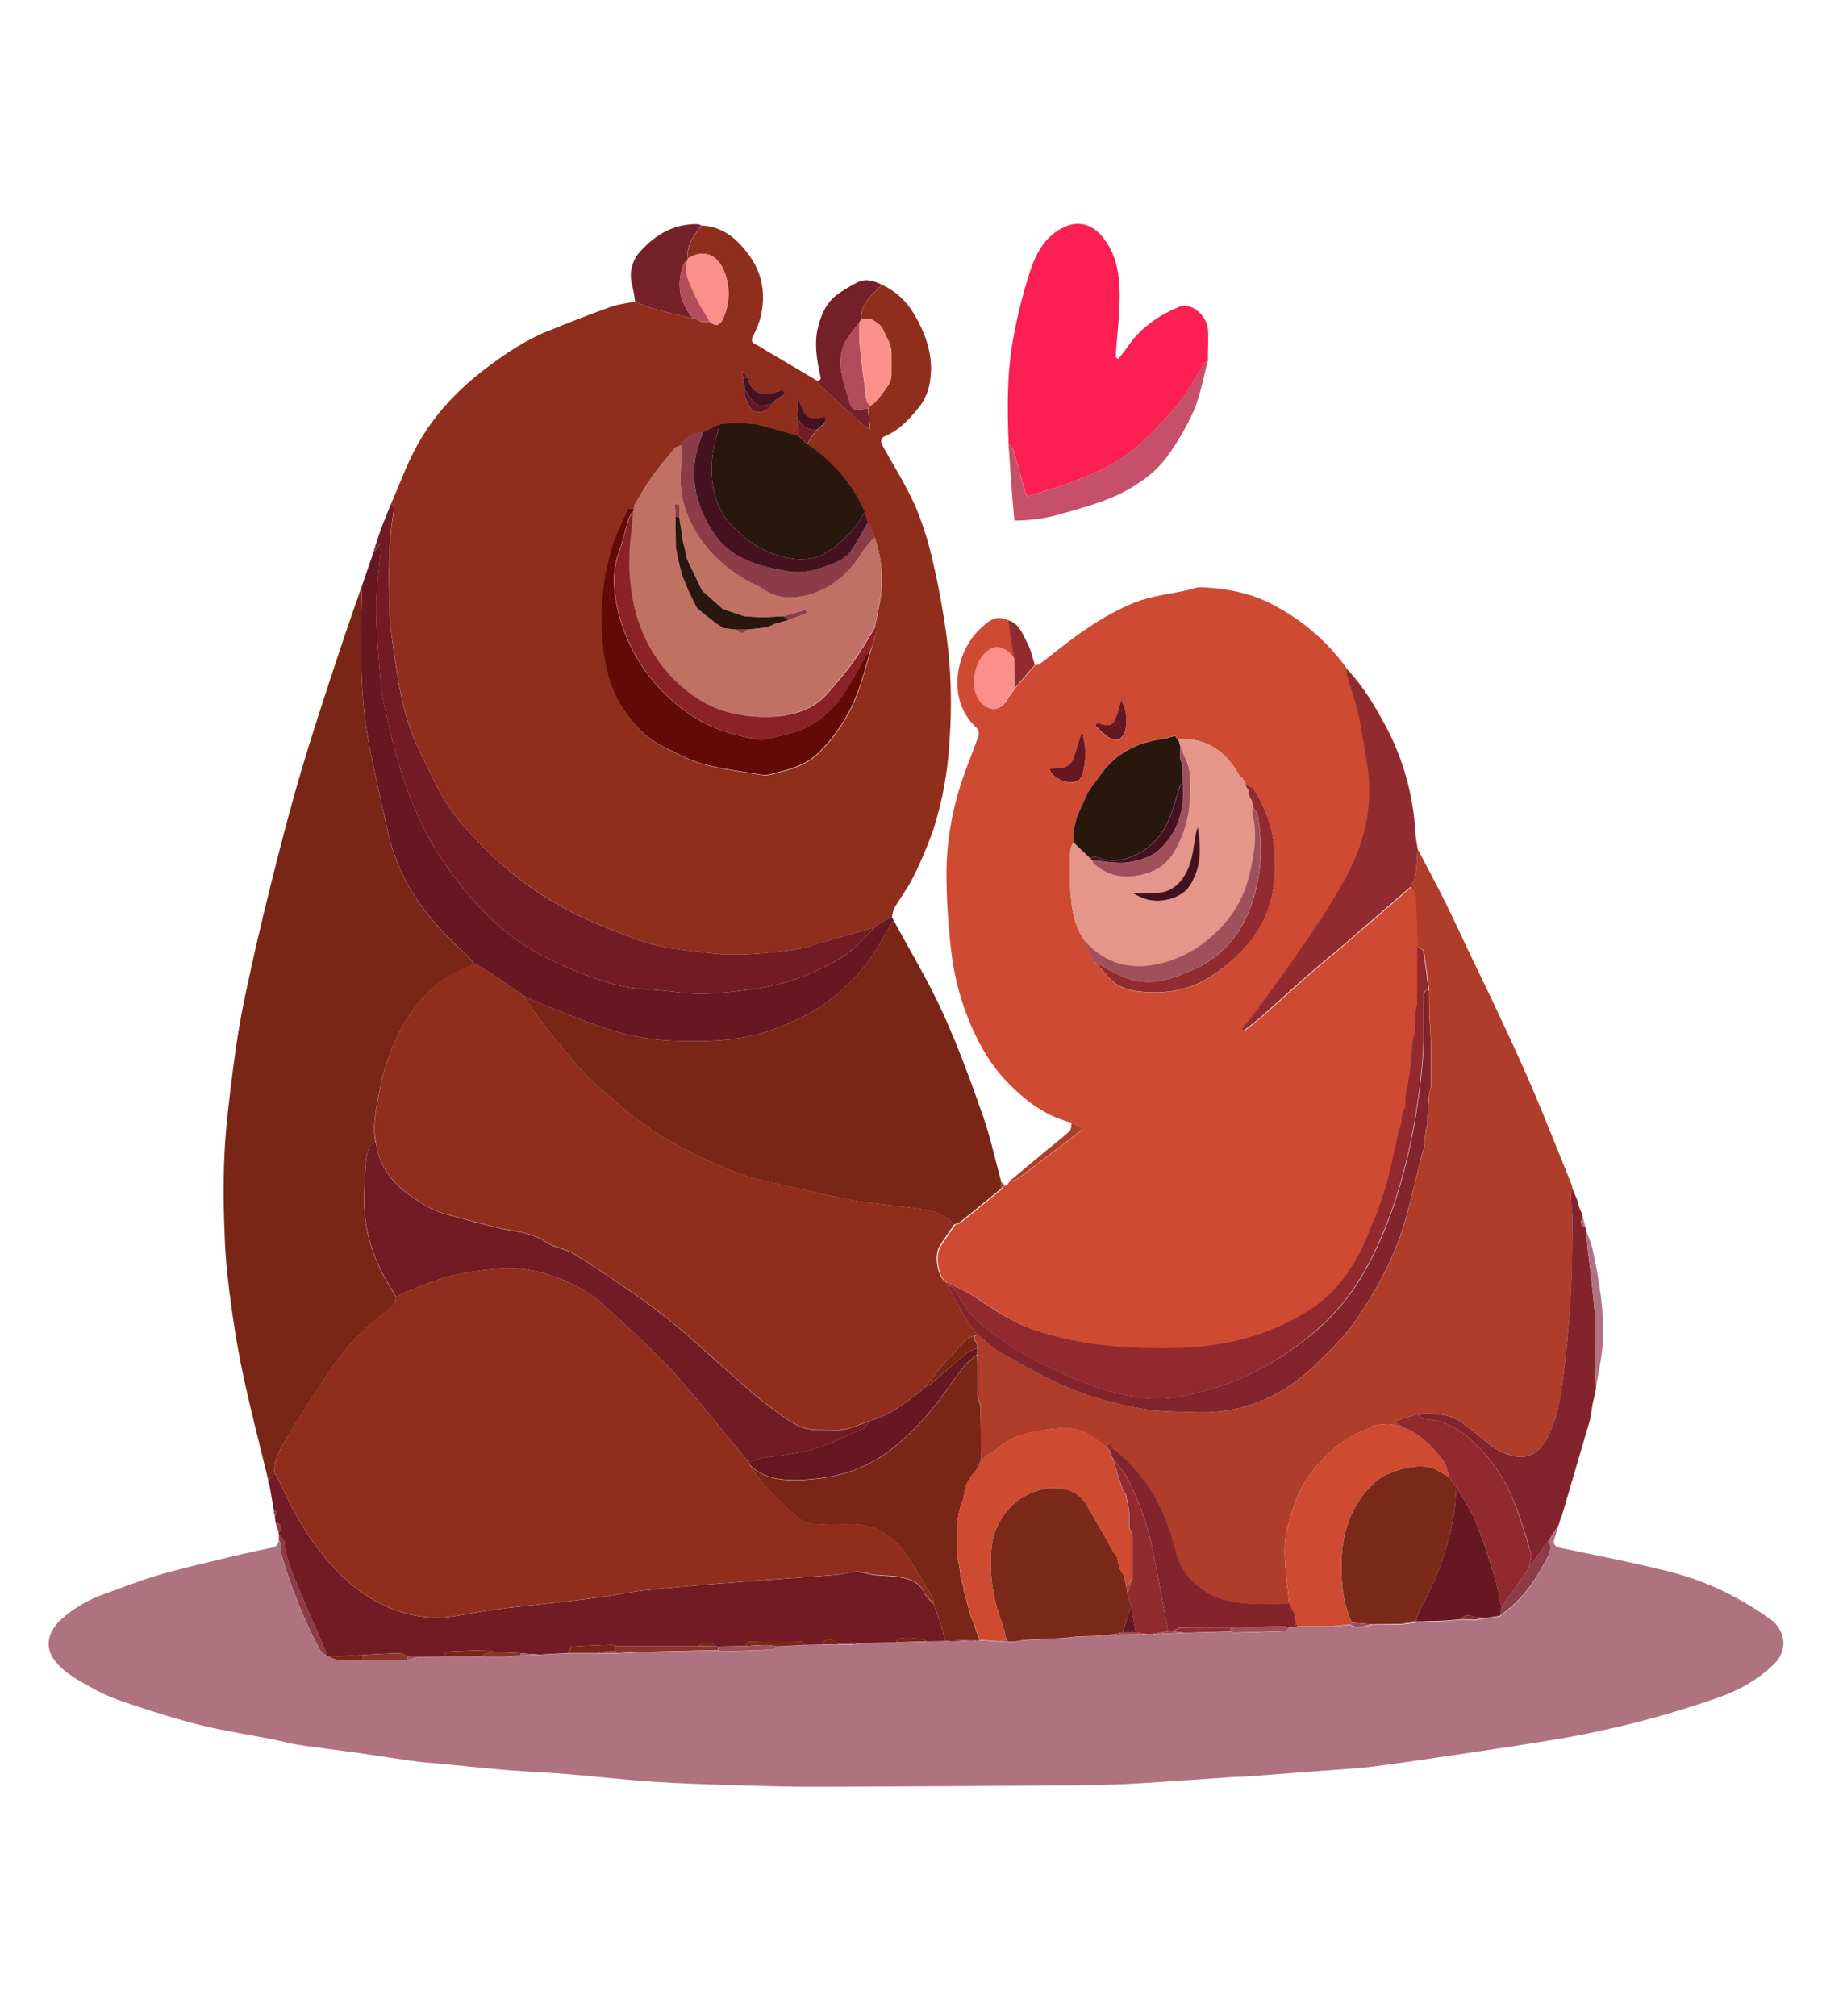 <svg width="141" height="156" viewBox="0 0 141 156" fill="none" xmlns="http://www.w3.org/2000/svg">
<path d="M77.739 91.735H77.91C77.98 91.638 78.047 91.541 78.115 91.442C78.344 91.397 78.565 91.319 78.772 91.209C79.487 90.697 80.18 90.151 80.883 89.621C81.81 88.919 82.74 88.219 83.663 87.513C83.703 87.483 83.7 87.397 83.731 87.293L82.957 86.88C81.207 86.464 79.806 85.505 78.509 84.295C77.385 83.246 76.453 82.007 75.755 80.634C74.609 78.421 73.88 76.013 73.604 73.533C73.357 71.462 73.237 69.378 73.243 67.292C73.294 64.858 73.73 62.447 74.536 60.151C74.904 59.073 75.348 58.022 75.722 56.946C75.748 56.841 75.749 56.731 75.725 56.625C75.702 56.52 75.654 56.421 75.586 56.337C73.18 54.137 73.989 50.437 75.805 48.705C76.444 48.094 77.067 47.506 78.039 48.008C78.193 48.993 78.348 49.98 78.502 50.967C78.323 50.725 78.112 50.509 77.875 50.324C77.619 50.175 77.253 50.021 77 50.093C75.468 50.533 74.836 53.33 75.993 54.423C76.702 55.083 77.417 54.984 77.934 54.143C78.113 53.851 78.33 53.58 78.529 53.299C79.058 52.684 79.587 52.071 80.115 51.46C80.22 51.442 80.351 51.46 80.428 51.407C81.662 50.481 82.834 49.475 84.129 48.63C85.301 47.818 86.557 47.135 87.874 46.593C89.148 46.109 90.548 45.962 91.893 45.665C92.259 45.586 92.628 45.419 92.987 45.445C94.888 45.531 96.767 45.867 98.456 46.765C100.778 47.958 102.782 49.693 104.3 51.825C104.266 51.969 104.256 52.117 104.271 52.265C104.562 53.283 104.927 54.282 105.162 55.314C105.442 56.559 105.599 57.833 105.831 59.091C106.119 60.815 106.052 62.58 105.632 64.276C105.205 66.102 104.319 67.796 103.352 69.402C102.659 70.552 101.924 71.681 101.165 72.787C100.038 74.424 98.876 76.041 97.713 77.653C97.218 78.338 96.678 78.991 96.159 79.658L96.297 79.783C96.761 79.411 97.24 79.055 97.686 78.663C98.946 77.552 100.185 76.417 101.449 75.311C102.296 74.569 103.175 73.87 104.028 73.137C105.761 71.646 107.489 70.148 109.213 68.645C109.342 68.865 109.574 69.085 109.589 69.305C109.672 70.625 109.705 71.945 109.756 73.251C109.756 74.299 109.751 75.344 109.74 76.389C109.74 76.562 109.74 76.738 109.74 76.912C109.74 77.216 109.74 77.519 109.74 77.823L109.622 78.225C109.622 78.745 109.622 79.266 109.607 79.787C109.567 79.924 109.528 80.058 109.491 80.192C109.449 80.412 109.41 80.632 109.368 80.852V81.114L109.244 82.295C109.244 82.381 109.244 82.469 109.244 82.557L108.994 84.132C108.953 84.266 108.911 84.4 108.872 84.535C108.872 84.922 108.85 85.307 108.841 85.694L108.609 86.108C108.563 86.455 108.52 86.803 108.474 87.15C108.434 87.241 108.393 87.331 108.353 87.423C108.005 88.937 107.717 90.468 107.29 91.957C106.923 93.132 106.494 94.288 106.006 95.418C105 97.923 103.589 100.083 101.206 101.542C99.52 102.576 97.681 103.332 95.757 103.779C93.493 104.305 91.176 104.408 88.848 104.347C85.925 104.27 83.068 103.931 80.264 102.989C78.419 102.371 76.892 101.309 75.313 100.266C74.674 99.846 73.941 99.571 73.25 99.23C72.631 98.862 72.333 97.195 72.779 96.478C73.143 95.899 73.543 95.345 73.928 94.78C74.07 94.748 74.206 94.695 74.333 94.623C75.413 93.757 76.481 92.879 77.555 92.003L77.739 91.735ZM84.785 74.534C85.079 74.853 85.394 75.154 85.661 75.495C86.295 76.303 87.212 76.633 88.133 76.736C90.102 76.956 92.014 76.686 93.748 75.546C94.897 74.808 95.919 73.886 96.772 72.816C98.399 70.752 98.811 68.368 98.629 65.796C98.496 64.132 97.957 62.527 97.061 61.121C96.923 60.901 96.623 60.778 96.382 60.613L96.142 60.215C96.061 60.145 95.954 60.09 95.906 59.995C94.866 58.138 93.361 57.085 91.176 57.184L91.145 57.208L90.942 56.922C90.616 57.003 90.285 57.115 89.959 57.164C88.472 57.384 87.115 57.91 86.022 58.952C85.381 59.566 84.901 60.349 84.35 61.058L84.16 61.385L83.504 62.837L83.3 63.356C83.283 63.447 83.263 63.535 83.245 63.625L83.125 64.01L83.088 65.169C82.971 65.363 82.887 65.576 82.841 65.798C82.784 66.868 82.784 67.939 82.841 69.008C82.946 70.284 83.099 71.573 83.86 72.675L84.516 74.103L84.785 74.534ZM81.204 59.493C81.443 60.27 82.736 60.802 83.412 60.422C83.564 60.338 83.681 60.201 83.742 60.037C84.079 58.919 84.072 57.725 83.72 56.612C83.469 57.415 83.283 58.092 83.042 58.743C82.714 59.617 81.882 59.397 81.204 59.483V59.493ZM84.864 55.974L84.785 56.181C85.068 56.49 85.377 56.774 85.709 57.03C85.951 57.188 86.339 57.329 86.571 57.25C86.705 57.172 86.822 57.068 86.913 56.942C87.005 56.816 87.068 56.672 87.1 56.519C87.17 56.066 87.174 55.605 87.113 55.151C87.087 54.883 86.936 54.627 86.778 54.194C86.56 54.878 86.468 55.375 86.245 55.804C85.93 56.385 85.343 55.987 84.864 55.958V55.974Z" fill="#CF4A32"/>
<path d="M120.646 117.947C120.53 118.316 120.427 118.686 120.298 119.046C120.158 119.473 120.298 119.678 120.749 119.77C123.475 120.344 126.218 120.883 128.915 121.546C130.333 121.889 131.714 122.367 133.041 122.973C134.412 123.621 135.724 124.389 136.962 125.268C138.101 126.068 138.456 127.604 137.309 128.746C136.034 130.017 134.514 130.822 132.873 131.399C130.974 132.059 129.044 132.653 127.1 133.159C125.155 133.665 123.19 134.109 121.21 134.457C118.342 134.965 115.455 135.37 112.571 135.803C110.519 136.111 108.465 136.412 106.406 136.683C105.293 136.826 104.168 136.887 103.048 136.973C100.786 137.149 98.526 137.32 96.266 137.486C96.028 137.503 95.787 137.486 95.549 137.503C93.064 137.668 90.579 137.853 88.091 138.001C86.684 138.084 85.276 138.139 83.867 138.148C76.938 138.201 70.01 138.24 63.084 138.265C60.979 138.265 58.875 138.203 56.772 138.139C54.67 138.075 52.616 138.016 50.54 137.873C48.23 137.715 45.928 137.451 43.618 137.261C42.174 137.143 40.724 137.096 39.28 136.978C37.53 136.835 35.799 136.645 34.06 136.478C33.48 136.421 32.896 136.397 32.31 136.316C30.66 136.096 29.013 135.827 27.363 135.594C25.913 135.392 24.456 135.224 23.006 135.007C22.382 134.914 21.772 134.723 21.153 134.602C19.335 134.245 17.499 133.97 15.699 133.535C13.936 133.11 12.198 132.567 10.47 131.995C9.335 131.621 8.175 131.227 7.149 130.631C6.088 130.017 4.944 129.476 4.176 128.414C3.408 127.351 3.763 126.128 4.848 125.215C5.761 124.422 6.811 123.804 7.946 123.393C9.379 122.89 10.79 122.307 12.245 121.887C14.152 121.334 16.093 120.899 18.022 120.428C19.013 120.188 20.011 119.988 21.008 119.768C21.369 119.693 21.592 119.522 21.568 119.121C21.642 119.272 21.7 119.43 21.741 119.592C21.774 119.812 21.706 120.067 21.767 120.281C22.497 122.831 23.486 125.298 24.721 127.644C24.834 127.864 25.106 127.998 25.305 128.174L25.504 128.209C25.666 128.32 25.847 128.4 26.038 128.447C26.694 128.469 27.368 128.447 28.033 128.447L29.472 128.471L30.514 128.451L31.542 128.436L32.62 128.238L34.294 128.183H37.164L38.212 128.211L39.254 128.191L40.304 128.088L41.734 128.046L43.946 127.927H46.293L46.689 127.96L47.733 127.936L49.82 127.831L50.993 127.811L55.563 127.699C55.639 127.734 55.716 127.802 55.781 127.8C57.127 127.762 58.474 127.723 59.82 127.663C59.92 127.663 60.017 127.496 60.113 127.408L62.336 127.292L63.635 127.265L64.812 127.289L65.989 127.261L66.89 127.14L69.373 127.098L71.725 127.021L73.156 126.999H73.812L74.077 127.032L75.138 126.931C75.174 126.929 75.209 126.929 75.245 126.931L75.405 127.014C75.425 127.009 75.444 126.998 75.46 126.984C75.476 126.97 75.488 126.953 75.497 126.933L75.79 126.92L77.339 127.032H78.513L79.183 126.931L79.557 126.896L79.817 126.882L82.296 126.77L83.224 126.66L83.731 126.636L84.777 126.607L86.201 126.48L86.593 126.519L88.817 126.482H89.069L91.556 126.361L95.208 126.255C95.3 126.305 95.4 126.34 95.503 126.357C96.816 126.319 98.144 126.28 99.463 126.218C99.57 126.218 99.671 126.057 99.773 125.972L100.163 125.939L100.432 125.855H102.775H103.033L104.472 125.73C105.039 126.123 105.601 125.87 106.164 125.73L108.485 125.699L109.966 125.508L110.342 125.492L111.777 125.45L113.072 125.334L114.256 125.358L115.048 125.228L116.078 125.074C116.465 124.751 116.863 124.441 117.238 124.1C118.307 123.127 119.04 121.9 119.71 120.639C119.928 120.217 120.123 119.759 119.81 119.288L120.646 117.947Z" fill="#AF7280"/>
<path d="M30.271 38.973C30.91 37.512 31.45 35.999 32.205 34.602C33.55 32.114 35.467 30.105 37.727 28.409C39.199 27.309 40.713 26.295 42.419 25.611C44.023 24.966 45.63 24.333 47.254 23.75C47.858 23.53 48.516 23.473 49.151 23.341C49.578 23.538 50.017 23.711 50.463 23.86C51.513 24.15 52.574 24.394 53.629 24.658L53.861 24.669L54.285 24.918H54.928C55.436 25.316 55.751 25.16 55.985 24.592C56.474 23.494 56.513 22.246 56.092 21.119C55.565 19.689 54.495 19.253 53.248 19.99C53.095 18.941 53.749 18.23 54.274 17.452C55.919 17.522 57.022 18.457 57.949 19.724C58.608 20.59 58.99 21.636 59.043 22.725C59.094 23.857 58.835 24.982 58.293 25.976C58.118 26.299 58.129 26.482 58.472 26.647C58.774 26.792 59.054 26.988 59.347 27.16L63.285 29.487C63.307 29.569 63.303 29.679 63.355 29.727C64.522 30.809 65.699 31.886 66.886 32.956C67.033 33.06 67.188 33.152 67.35 33.231C67.286 32.609 67.234 32.118 67.183 31.63L67.339 31.41L67.599 31.238L67.98 30.866L68.765 29.789L68.949 29.349L68.99 28.992C68.99 28.427 68.99 27.859 68.99 27.294L68.953 26.933C68.903 26.784 68.853 26.634 68.805 26.482L68.323 25.479L68.129 25.178L67.724 24.874L67.42 24.7L66.68 24.718C66.556 23.44 67.555 22.824 68.247 22.03C69.265 22.497 70.118 23.264 70.692 24.23C71.675 25.86 72.285 27.611 71.968 29.54C71.866 30.224 71.598 30.872 71.189 31.427C70.456 32.349 69.658 33.256 68.522 33.735C68.111 33.909 68.131 34.175 68.317 34.523C69.192 36.091 70.152 37.614 70.87 39.246C71.457 40.668 71.913 42.14 72.235 43.646C72.65 45.416 72.966 47.214 73.228 49.016C73.607 51.804 73.689 54.624 73.473 57.43C73.35 59.709 72.938 61.963 72.248 64.138C71.803 65.424 71.273 66.679 70.662 67.895C70.259 68.722 69.682 69.463 69.214 70.26C69.118 70.487 69.055 70.726 69.025 70.97C68.807 71.078 68.573 71.173 68.369 71.298C68.166 71.424 67.932 71.61 67.702 71.769C66.827 72.015 65.963 72.27 65.09 72.51C63.731 72.88 62.388 73.408 61.005 73.559C59.019 73.779 57.022 74.028 54.992 73.762C53.023 73.507 51.054 73.421 49.185 72.662C47.862 72.127 46.506 71.663 45.215 71.061C44.068 70.519 42.958 69.901 41.892 69.213C39.848 67.88 37.989 66.281 36.364 64.456C35.306 63.342 34.421 62.074 33.738 60.695C33.189 59.526 32.561 58.396 32.065 57.208C31.697 56.311 31.405 55.384 31.19 54.438C30.934 53.367 30.752 52.276 30.595 51.182C30.409 49.898 30.183 48.604 30.157 47.308C30.091 44.669 30.026 42.029 30.503 39.422C30.522 39.285 30.352 39.12 30.271 38.973ZM59.743 31.238L59.997 30.972L60.771 30.453L60.553 30.178C60.349 30.253 60.148 30.332 59.942 30.398C58.921 30.745 58.011 30.248 57.888 29.276L57.536 28.755L57.376 28.836L57.51 29.256C57.553 29.562 57.597 29.87 57.643 30.176C57.643 30.376 57.582 30.616 57.66 30.772C57.849 31.155 58.026 31.689 58.347 31.821C58.875 32.041 59.441 31.808 59.739 31.23L59.743 31.238ZM61.688 32.285C61.714 32.629 61.741 32.974 61.769 33.319C61.769 33.465 61.793 33.608 61.804 33.759C61.664 33.715 61.524 33.667 61.384 33.627L58.953 32.954L58.557 32.849L58.039 32.824L57.643 32.728L55.696 32.818L54.383 33.478C54.035 33.467 53.692 33.556 53.392 33.735C53.093 33.914 52.851 34.175 52.694 34.487C52.537 34.551 52.331 34.573 52.233 34.688C51.629 35.405 51.012 36.115 50.468 36.888C49.958 37.602 49.533 38.379 49.069 39.129L48.65 39.395C48.212 40.427 47.661 41.426 47.354 42.495C46.624 44.985 46.401 47.597 46.698 50.175C46.886 51.765 47.263 53.301 48.109 54.665C48.925 55.985 49.975 57.107 51.375 57.813C52.386 58.323 53.41 58.871 54.493 59.163C55.954 59.557 57.477 59.727 58.975 59.977C59.191 60.004 59.409 59.993 59.621 59.944C59.907 59.892 60.187 59.799 60.472 59.724C61.566 59.45 62.572 59.065 63.419 58.231C64.695 56.961 65.689 55.433 66.335 53.747C66.79 52.581 67.083 51.35 67.448 50.146C67.603 49.66 67.761 49.176 67.908 48.685C67.842 48.642 67.773 48.605 67.7 48.575C67.816 47.986 67.936 47.394 68.05 46.802C68.395 45.075 68.273 43.285 67.695 41.622L67.181 40.44C67.098 40.17 67.017 39.899 66.934 39.629C65.982 37.492 64.436 35.678 62.482 34.404C62.567 34.217 62.663 34.035 62.771 33.861C62.924 33.641 63.103 33.443 63.272 33.236C63.548 32.948 64.046 32.78 63.876 32.321C63.37 32.321 62.839 32.477 62.528 32.279C62.218 32.081 62.073 31.524 61.771 30.959C61.736 31.476 61.712 31.876 61.692 32.277L61.688 32.285Z" fill="#902E1D"/>
<path d="M109.714 73.223C109.664 71.903 109.631 70.583 109.548 69.276C109.532 69.056 109.301 68.836 109.171 68.616C109.301 68.33 109.504 68.055 109.548 67.758C109.642 67.079 109.659 66.388 109.71 65.702C110.399 67.022 111.105 68.341 111.77 69.661C112.407 70.937 112.996 72.24 113.61 73.529C114.376 75.13 115.161 76.723 115.912 78.333C116.804 80.249 117.708 82.165 118.537 84.11C119.609 86.631 120.611 89.17 121.641 91.717C121.664 91.798 121.678 91.882 121.683 91.966C121.624 92.168 121.586 92.376 121.571 92.586C121.593 93.194 121.694 93.798 121.687 94.403C121.665 96.383 121.687 98.363 121.549 100.343C121.405 102.613 121.193 104.881 120.893 107.134C120.722 108.386 120.469 109.679 119.957 110.821C119.228 112.445 118.152 113.283 116.148 112.31C115.273 111.881 114.54 111.129 113.741 110.526C113.465 110.295 113.173 110.084 112.866 109.895C111.873 109.343 110.788 109.382 109.703 109.426L107.852 109.994L108.642 110.474C108.286 110.352 107.92 110.264 107.548 110.21C107.137 110.197 106.727 110.236 106.325 110.324C106.135 110.359 105.975 110.544 105.785 110.612C104.313 111.078 103.201 112.068 102.171 113.151C101.244 114.093 100.547 115.24 100.136 116.499C99.81 117.546 99.449 118.631 99.419 119.706C99.379 121.169 99.638 122.639 99.773 124.106C98.699 124.106 97.618 124.177 96.549 124.106C95.361 124.016 94.208 123.827 93.151 123.099C92.094 122.37 91.353 121.458 91.02 120.195C90.798 119.317 90.521 118.455 90.191 117.612C89.364 115.479 87.989 113.604 86.205 112.181C86.008 112.046 86.004 111.43 85.549 111.919C85.067 111.54 84.562 111.191 84.037 110.874C83.162 110.414 82.237 110.469 81.279 110.594C79.747 110.792 78.286 111.063 77.105 112.181C76.849 112.423 76.475 112.537 76.155 112.711L75.912 112.299C75.912 112.079 75.912 111.859 75.912 111.653C75.912 111.391 75.912 111.129 75.912 110.865L75.899 108.773L75.665 108.1C75.665 107.842 75.665 107.583 75.665 107.323C75.665 107.064 75.665 106.8 75.665 106.536C75.665 105.964 75.641 105.392 75.63 104.82V104.316L75.652 104.05L75.416 103.641V103.394L75.667 103.262C76.284 103.753 76.851 104.336 77.531 104.714C79.329 105.713 81.123 106.758 83.022 107.528C84.726 108.193 86.493 108.685 88.294 108.995C89.771 109.268 91.307 109.239 92.819 109.292C94.898 109.335 96.954 108.84 98.789 107.853C99.917 107.235 100.954 106.46 101.867 105.55C103.037 104.435 104.212 103.267 105.105 101.934C106.728 99.514 108.089 96.922 108.861 94.076C109.298 92.424 109.69 90.754 110.101 89.093C110.143 89.005 110.182 88.917 110.224 88.827L110.362 87.388L110.486 86.992V86.6V86.336L110.613 84.632L110.738 84.106C110.738 83.006 110.76 81.906 110.738 80.788C110.725 80.014 110.657 79.248 110.615 78.465C110.615 78.379 110.615 78.291 110.615 78.204L110.602 76.633C110.471 75.632 110.359 74.629 110.191 73.634C110.156 73.476 109.876 73.357 109.714 73.223Z" fill="#AF3D29"/>
<path d="M20.763 114.541C20.14 111.972 19.475 109.413 18.91 106.841C18.51 105.02 18.195 103.176 17.937 101.342C17.687 99.582 17.48 97.798 17.401 96.02C17.305 93.779 17.261 91.524 17.372 89.284C17.486 87.01 17.775 84.739 18.066 82.476C18.296 80.692 18.582 78.907 18.952 77.147C19.547 74.324 20.194 71.514 20.892 68.715C21.636 65.728 22.402 62.743 23.273 59.791C24.2 56.636 25.241 53.516 26.272 50.39C26.834 48.67 27.445 46.967 28.035 45.258C27.994 47.031 27.884 48.806 27.93 50.577C27.983 52.507 28.046 54.454 28.348 56.352C28.755 58.935 29.376 61.484 29.941 64.041C30.235 65.503 30.736 66.916 31.428 68.236C32.607 70.396 34.222 72.196 36.022 73.83C36.245 74.056 36.455 74.295 36.65 74.545C36.443 74.691 36.223 74.819 35.994 74.928C33.677 75.834 32.128 77.601 30.995 79.704C30.17 81.299 29.596 83.013 29.293 84.785C29.063 86.011 28.812 87.205 29.074 88.451C28.912 88.53 28.65 88.572 28.606 88.695C28.448 89.096 28.347 89.517 28.306 89.946C28.23 91.097 28.142 92.254 28.177 93.405C28.258 94.965 28.634 96.496 29.284 97.914C29.656 98.775 30.183 99.567 30.641 100.389C30.584 100.589 30.586 100.847 30.459 100.977C30.116 101.298 29.755 101.6 29.378 101.881C27.845 103.101 26.516 104.559 25.441 106.201C24.393 107.805 23.312 109.391 22.352 111.041C21.824 111.954 21.127 112.852 21.258 114.028L20.763 114.541Z" fill="#792616"/>
<path d="M77.479 91.972C76.405 92.853 75.337 93.732 74.256 94.593C74.13 94.665 73.993 94.717 73.852 94.749C73.201 94.092 72.346 93.678 71.43 93.576C69.612 93.301 67.765 93.194 65.961 92.868C63.817 92.483 61.703 91.913 59.566 91.478C57.389 91.038 55.394 90.111 53.419 89.161C51.354 88.135 49.433 86.839 47.707 85.307C46.867 84.624 46.064 83.897 45.3 83.129C44.257 82.009 43.283 80.821 42.327 79.625C41.656 78.787 41.063 77.885 40.437 77.011C40.811 77.194 41.174 77.398 41.562 77.55C43.218 78.21 44.861 78.901 46.547 79.466C48.311 80.096 50.159 80.458 52.029 80.54C54.593 80.606 57.142 80.621 59.643 79.732C61.52 79.072 63.228 78.234 64.77 76.947C66.289 75.689 67.538 74.134 68.441 72.376C68.649 71.976 68.918 71.606 69.159 71.221C70.426 73.575 71.817 75.869 72.926 78.296C74.112 80.889 75.094 83.576 76.044 86.279C76.639 87.962 77.01 89.722 77.481 91.449C77.481 91.627 77.479 91.799 77.479 91.972Z" fill="#792616"/>
<path d="M20.763 114.541L21.262 114.013C21.344 114.112 21.417 114.218 21.481 114.33C22.375 116.334 23.366 118.265 24.736 120.008C26.248 121.93 27.958 123.528 30.258 124.463C31.852 125.132 33.603 125.333 35.307 125.043C36.379 124.867 37.451 124.667 38.529 124.522C39.726 124.361 40.936 124.254 42.128 124.117C43.607 123.946 45.086 123.785 46.56 123.587C47.639 123.442 48.704 123.195 49.785 123.079C51.754 122.859 53.738 122.696 55.716 122.54C58.667 122.307 61.622 122.1 64.567 121.88C65.07 121.842 65.565 121.715 66.066 121.66C66.259 121.638 66.454 121.643 66.645 121.675C67.017 121.735 67.38 121.851 67.754 121.895C68.398 121.966 69.067 121.935 69.688 122.058C70.432 122.203 71.147 122.441 71.517 123.25C71.673 123.589 72.007 123.842 72.261 124.13C72.401 124.513 72.554 124.892 72.677 125.279C72.854 125.846 73.007 126.418 73.171 126.99L71.74 127.012C71.423 126.75 69.772 126.625 69.457 126.852C69.404 126.891 69.41 127.008 69.389 127.089L66.906 127.131L66.015 127.12L64.819 127.142C64.305 126.731 63.845 126.775 63.65 127.256L62.351 127.283C62.228 127.193 62.106 127.03 61.981 127.028C60.669 127.008 59.356 127.006 58.054 127.028C57.916 127.028 57.785 127.248 57.65 127.373L55.571 127.408L55.434 127.393C55.236 127.215 54.981 127.116 54.716 127.116C54.451 127.116 54.196 127.215 53.998 127.393H47.61C47.538 127.351 47.464 127.272 47.392 127.274C46.365 127.309 45.34 127.338 44.318 127.419C44.182 127.419 44.073 127.738 43.95 127.91L41.741 128.033L40.308 127.923L38.087 127.789C38.035 127.751 37.982 127.681 37.93 127.683C36.808 127.716 35.683 127.747 34.561 127.811C34.469 127.811 34.386 128.046 34.3 128.172L32.627 128.224L31.57 128.185C31.352 128.097 31.12 127.934 30.894 127.936C29.986 127.936 29.081 128.009 28.175 128.051L25.51 128.207L25.311 128.172C25.316 128.106 25.31 128.04 25.294 127.976C24.565 126.282 23.804 124.599 23.106 122.89C22.64 121.741 22.115 120.606 22.012 119.335C21.993 119.115 21.732 118.928 21.575 118.725L21.562 118.593C21.875 118.204 21.763 117.951 21.314 117.806L21.268 117.276C21.287 117.263 21.302 117.247 21.311 117.227C21.321 117.207 21.325 117.185 21.323 117.163L21.463 116.998L21.194 116.886L20.859 114.937L20.776 114.805L20.763 114.541Z" fill="#721B24"/>
<path d="M93.484 27.681V27.941C93.394 27.993 93.265 28.022 93.217 28.101C92.574 29.1 92.029 30.18 91.283 31.093C90.306 32.332 89.222 33.48 88.043 34.525C86.481 35.862 84.597 36.698 82.674 37.398C81.65 37.772 80.598 38.058 79.496 38.416C79.397 38.148 79.277 37.873 79.194 37.587C78.94 36.692 78.717 35.788 78.448 34.897C78.389 34.699 78.188 34.545 78.052 34.373C77.942 31.494 77.914 28.612 78.489 25.774C78.802 24.136 79.217 22.519 79.734 20.934C80.202 19.535 80.931 18.217 82.373 17.562C83.563 17.018 84.637 17.419 85.424 18.459C86.566 19.964 86.687 21.7 86.638 23.468C86.606 24.707 86.457 25.941 86.365 27.177C86.352 27.342 86.365 27.509 86.365 27.674L86.529 27.778C86.748 27.512 86.967 27.259 87.163 26.975C88.163 25.448 89.566 24.447 91.226 23.759C92.239 23.332 93.398 24.467 93.481 25.481C93.536 26.174 93.481 26.874 93.481 27.571C93.466 27.582 93.438 27.598 93.44 27.604C93.453 27.631 93.468 27.656 93.484 27.681Z" fill="#FB1F53"/>
<path d="M69.159 71.225C68.918 71.61 68.649 71.98 68.441 72.38C67.538 74.136 66.29 75.69 64.773 76.947C63.23 78.234 61.522 79.064 59.645 79.732C57.144 80.612 54.596 80.612 52.032 80.54C50.161 80.458 48.313 80.096 46.549 79.466C44.863 78.901 43.22 78.204 41.564 77.55C41.176 77.398 40.813 77.194 40.439 77.011C39.711 76.494 38.993 75.957 38.252 75.471C37.74 75.13 37.188 74.844 36.654 74.534C36.459 74.284 36.249 74.045 36.027 73.819C34.224 72.178 32.609 70.385 31.433 68.225C30.74 66.905 30.239 65.492 29.945 64.03C29.381 61.473 28.759 58.924 28.352 56.341C28.05 54.443 27.987 52.496 27.934 50.566C27.889 48.795 27.998 47.02 28.039 45.247L28.886 42.783C29.039 42.581 29.192 42.376 29.431 42.064C29.451 42.253 29.461 42.443 29.461 42.634C29.341 44.039 29.127 45.443 29.116 46.846C29.1 48.43 29.24 50.016 29.361 51.6C29.415 52.596 29.54 53.586 29.733 54.564C30.113 56.297 30.512 58.037 31.056 59.724C31.555 61.332 32.188 62.895 32.946 64.397C33.712 65.833 34.609 67.193 35.626 68.46C36.581 69.687 37.652 70.818 38.825 71.837C39.896 72.749 41.077 73.522 42.34 74.136C44.014 74.981 45.763 75.667 47.564 76.184C49.096 76.593 50.728 76.545 52.305 76.771C54.151 77.035 55.976 76.844 57.794 76.602C58.995 76.473 60.179 76.221 61.329 75.852C62.97 75.278 64.587 74.58 65.965 73.474C66.593 72.97 67.122 72.343 67.695 71.771C67.914 71.613 68.133 71.441 68.363 71.3C68.592 71.159 68.8 71.08 69.019 70.972L69.159 71.225Z" fill="#671722"/>
<path d="M67.695 71.769C67.122 72.341 66.602 72.968 65.965 73.472C64.587 74.572 62.97 75.275 61.329 75.85C60.179 76.219 58.995 76.471 57.794 76.6C55.976 76.842 54.151 77.04 52.305 76.769C50.728 76.549 49.087 76.591 47.565 76.182C45.763 75.665 44.014 74.98 42.34 74.136C41.075 73.52 39.892 72.745 38.82 71.83C37.648 70.812 36.577 69.681 35.622 68.454C34.604 67.186 33.707 65.826 32.942 64.391C32.183 62.889 31.551 61.326 31.052 59.718C30.507 58.031 30.109 56.291 29.728 54.557C29.535 53.579 29.411 52.589 29.356 51.594C29.236 50.01 29.096 48.424 29.111 46.84C29.122 45.436 29.33 44.033 29.457 42.627C29.456 42.437 29.446 42.247 29.426 42.057C29.188 42.37 29.035 42.574 28.882 42.777C29.079 42.167 29.258 41.549 29.479 40.949C29.724 40.289 30.006 39.629 30.271 38.969C30.352 39.116 30.523 39.281 30.49 39.409C30.013 42.022 30.078 44.664 30.144 47.295C30.177 48.591 30.402 49.885 30.581 51.169C30.741 52.269 30.921 53.354 31.177 54.425C31.392 55.371 31.684 56.297 32.052 57.195C32.548 58.383 33.176 59.513 33.725 60.681C34.408 62.06 35.293 63.328 36.35 64.443C37.973 66.272 39.83 67.875 41.872 69.213C42.938 69.902 44.048 70.519 45.195 71.061C46.486 71.663 47.842 72.127 49.166 72.662C51.032 73.414 53.012 73.5 54.972 73.762C57.002 74.028 58.999 73.779 60.986 73.559C62.368 73.408 63.712 72.88 65.07 72.51C65.956 72.27 66.825 72.015 67.695 71.769Z" fill="#721B24"/>
<path d="M109.71 65.702C109.659 66.388 109.642 67.079 109.548 67.758C109.504 68.055 109.301 68.33 109.172 68.616C107.443 70.114 105.715 71.611 103.987 73.109C103.134 73.841 102.254 74.541 101.407 75.282C100.143 76.382 98.905 77.524 97.645 78.635C97.207 79.026 96.719 79.383 96.255 79.754L96.118 79.629C96.636 78.969 97.177 78.309 97.671 77.625C98.835 76.012 99.996 74.395 101.123 72.759C101.884 71.659 102.619 70.524 103.311 69.373C104.28 67.763 105.164 66.073 105.59 64.248C106.01 62.551 106.078 60.786 105.789 59.062C105.571 57.804 105.4 56.53 105.12 55.285C104.888 54.253 104.521 53.255 104.23 52.236C104.215 52.089 104.225 51.94 104.258 51.796C105.49 53.092 106.387 54.612 107.231 56.176C108.601 58.743 109.387 61.583 109.535 64.492C109.563 64.896 109.651 65.297 109.71 65.702Z" fill="#922B30"/>
<path d="M109.699 109.433C110.793 109.389 111.869 109.349 112.862 109.902C113.168 110.091 113.461 110.302 113.737 110.533C114.538 111.136 115.269 111.888 116.144 112.317C118.148 113.289 119.224 112.451 119.952 110.828C120.464 109.686 120.718 108.392 120.889 107.141C121.195 104.888 121.407 102.62 121.545 100.35C121.672 98.37 121.661 96.39 121.683 94.41C121.683 93.805 121.589 93.2 121.567 92.593C121.582 92.383 121.619 92.175 121.678 91.972L122.072 92.894L122.149 93.182C122.182 93.295 122.212 93.402 122.243 93.521L122.44 93.961L122.486 94.205C122.243 94.56 122.372 94.812 122.704 95.01L122.744 95.255C122.788 95.73 122.825 96.203 122.875 96.676C123.061 98.354 123.295 100.028 123.422 101.711C123.505 102.831 123.422 103.96 123.437 105.086C123.437 105.832 123.483 106.58 123.51 107.328C123.51 107.409 123.494 107.493 123.488 107.576C123.409 107.93 123.33 108.285 123.249 108.639L123.065 109.794L122.984 110.082L120.871 117.28L120.736 117.625C120.705 117.735 120.672 117.845 120.641 117.951L119.815 119.255C119.738 119.348 119.657 119.438 119.596 119.537C119.158 120.146 118.729 120.756 118.307 121.37C118.368 120.967 118.574 120.525 118.469 120.173C118.032 118.657 117.581 117.126 116.938 115.685C116.325 114.293 115.464 113.026 114.398 111.945C113.192 110.724 111.891 109.871 110.143 109.803C109.994 109.794 109.847 109.554 109.699 109.433Z" fill="#83242D"/>
<path d="M78.043 34.373C78.179 34.545 78.38 34.699 78.439 34.897C78.708 35.788 78.931 36.692 79.185 37.587C79.266 37.873 79.388 38.148 79.487 38.416C80.581 38.067 81.642 37.772 82.666 37.398C84.589 36.698 86.472 35.858 88.034 34.525C89.213 33.48 90.298 32.332 91.274 31.093C92.02 30.18 92.565 29.1 93.208 28.101C93.26 28.022 93.385 27.994 93.475 27.941C93.116 29.245 92.889 30.609 92.357 31.839C91.769 33.138 91.043 34.37 90.189 35.511C89.626 36.219 88.953 36.831 88.196 37.323C86.463 38.546 84.455 39.101 82.44 39.677C81.165 40.076 79.838 40.281 78.502 40.286C78.446 39.655 78.384 39.061 78.338 38.463C78.24 37.101 78.144 35.737 78.043 34.373Z" fill="#C64F69"/>
<path d="M53.635 24.659C52.581 24.395 51.52 24.15 50.47 23.86C50.023 23.711 49.585 23.538 49.157 23.341C49.081 22.923 49.037 22.498 48.923 22.089C48.791 21.626 48.782 21.136 48.897 20.669C49.013 20.201 49.248 19.772 49.579 19.425C50.752 18.131 52.205 17.289 54.042 17.348C54.12 17.367 54.194 17.4 54.261 17.445C53.736 18.217 53.082 18.934 53.235 19.984C53.239 20.016 53.233 20.049 53.217 20.078C53.112 20.195 52.966 20.298 52.913 20.428C52.305 21.981 52.592 23.387 53.635 24.659Z" fill="#762029"/>
<path d="M68.238 22.03C67.542 22.824 66.547 23.44 66.672 24.718L66.514 24.925C66.094 25.527 65.534 26.077 65.28 26.744C64.808 27.994 65.162 29.261 65.56 30.484C65.685 30.873 65.74 31.392 66.013 31.597C66.287 31.802 66.774 31.625 67.168 31.621C67.219 32.109 67.271 32.6 67.335 33.223C67.173 33.143 67.018 33.051 66.871 32.948C65.689 31.877 64.512 30.8 63.34 29.718C63.287 29.67 63.292 29.56 63.27 29.478C63.639 29.395 63.489 29.175 63.447 28.931C63.211 27.782 63.01 26.632 63.274 25.453C63.528 24.353 63.957 23.347 64.932 22.692C65.384 22.387 65.853 22.108 66.337 21.858C66.993 21.526 67.625 21.73 68.238 22.03Z" fill="#762029"/>
<path d="M78.474 50.954C78.318 49.968 78.163 48.982 78.01 47.995C78.885 48.243 79.128 49.071 79.496 49.744C79.778 50.263 79.894 50.874 80.084 51.446C79.555 52.058 79.026 52.671 78.498 53.285C78.489 52.509 78.483 51.73 78.474 50.954Z" fill="#922B30"/>
<path d="M123.514 107.323C123.488 106.575 123.448 105.827 123.442 105.082C123.429 103.955 123.509 102.827 123.426 101.707C123.299 100.024 123.065 98.35 122.879 96.671C122.829 96.198 122.792 95.725 122.748 95.25C122.945 95.695 123.11 96.153 123.24 96.621C123.746 99.063 124.194 101.522 124.026 104.032C123.951 105.134 123.689 106.226 123.514 107.323Z" fill="#AF7280"/>
<path d="M21.584 118.727C21.732 118.93 21.993 119.123 22.021 119.337C22.131 120.608 22.656 121.744 23.115 122.892C23.806 124.601 24.568 126.284 25.303 127.978C25.319 128.042 25.325 128.108 25.32 128.174C25.121 127.998 24.85 127.861 24.736 127.644C23.499 125.297 22.507 122.828 21.776 120.276C21.715 120.056 21.776 119.814 21.75 119.588C21.709 119.425 21.651 119.267 21.577 119.117C21.573 118.987 21.577 118.857 21.584 118.727Z" fill="#8B3C47"/>
<path d="M82.939 86.867L83.713 87.28C83.683 87.388 83.685 87.474 83.646 87.5C82.722 88.206 81.793 88.906 80.865 89.608C80.163 90.138 79.469 90.683 78.754 91.196C78.548 91.305 78.327 91.384 78.098 91.429C79.006 90.67 79.911 89.907 80.824 89.152C81.467 88.618 82.136 88.109 82.753 87.544C82.913 87.417 82.884 87.1 82.939 86.867Z" fill="#AF3D29"/>
<path d="M21.323 117.808C21.761 117.953 21.883 118.206 21.57 118.595C21.487 118.334 21.406 118.07 21.323 117.808Z" fill="#8B3C47"/>
<path d="M123.254 108.634C123.334 108.28 123.413 107.926 123.492 107.572C123.413 107.926 123.334 108.28 123.254 108.634Z" fill="#AF7280"/>
<path d="M122.709 95.006C122.376 94.808 122.247 94.566 122.49 94.201C122.562 94.469 122.635 94.738 122.709 95.006Z" fill="#AF7280"/>
<path d="M77.479 91.972C77.479 91.799 77.479 91.627 77.479 91.453L77.737 91.724L77.479 91.972Z" fill="#AF3D29"/>
<path d="M21.203 116.888L21.472 117.001L21.332 117.166L21.192 117.144L21.203 116.888Z" fill="#8B3C47"/>
<path d="M122.444 93.957L122.247 93.517L122.444 93.957Z" fill="#AF7280"/>
<path d="M122.989 110.078L123.07 109.789C123.041 109.886 123.015 109.981 122.989 110.078Z" fill="#AF7280"/>
<path d="M122.153 93.18C122.129 93.084 122.103 92.989 122.077 92.892C122.103 92.989 122.129 93.084 122.153 93.18Z" fill="#AF7280"/>
<path d="M120.74 117.621L120.876 117.276L120.74 117.621Z" fill="#AF7280"/>
<path d="M78.115 91.425C78.047 91.524 77.98 91.621 77.91 91.717C77.98 91.621 78.047 91.515 78.115 91.425Z" fill="#AF3D29"/>
<path d="M21.192 117.144L21.333 117.166C21.335 117.188 21.331 117.21 21.321 117.23C21.311 117.25 21.296 117.266 21.278 117.279L21.192 117.144Z" fill="#AF7280"/>
<path d="M93.484 27.682C93.47 27.653 93.457 27.624 93.447 27.593C93.447 27.593 93.473 27.571 93.488 27.56C93.501 27.578 93.508 27.6 93.507 27.622C93.506 27.644 93.498 27.665 93.484 27.682Z" fill="#C64F69"/>
<path d="M20.783 114.807L20.867 114.94L20.783 114.807Z" fill="#792616"/>
<path d="M36.652 74.525C37.186 74.835 37.746 75.121 38.249 75.462C38.993 75.957 39.711 76.494 40.437 77.002C41.063 77.882 41.656 78.778 42.327 79.616C43.283 80.812 44.257 82.001 45.3 83.12C46.064 83.888 46.867 84.615 47.707 85.298C49.433 86.831 51.354 88.126 53.419 89.152C55.388 90.103 57.389 91.024 59.566 91.469C61.703 91.909 63.817 92.474 65.96 92.859C67.77 93.185 69.616 93.299 71.43 93.567C72.346 93.67 73.201 94.083 73.852 94.74C73.466 95.305 73.066 95.86 72.703 96.438C72.265 97.156 72.554 98.823 73.173 99.19L73.305 99.443C73.836 100.394 74.355 101.353 74.908 102.292C75.135 102.626 75.384 102.945 75.652 103.247L75.4 103.379C75.199 103.426 75.008 103.509 74.836 103.625C74.127 104.351 73.429 105.093 72.755 105.854C72.344 106.318 71.988 106.826 71.607 107.312C71.522 107.402 71.434 107.49 71.349 107.578C70.093 108.529 68.868 109.528 67.306 109.948C66.398 110.251 65.527 110.727 64.532 110.667C63.677 110.619 62.738 110.735 61.994 110.412C60.959 109.959 60.038 109.206 59.131 108.502C58.142 107.737 57.216 106.888 56.276 106.061C55.064 104.994 53.887 103.883 52.651 102.844C51.625 101.982 50.564 101.155 49.468 100.385C47.816 99.228 46.142 98.093 44.436 97.028C43.78 96.617 42.905 96.537 42.248 96.102C41.065 95.299 39.7 95.294 38.402 94.973C37.037 94.634 35.679 94.26 34.32 93.891C33.399 93.64 32.636 93.099 31.844 92.571C30.828 91.91 30.011 90.983 29.481 89.889C29.262 89.449 29.216 88.906 29.09 88.411C28.827 87.17 29.078 85.974 29.308 84.748C29.611 82.976 30.185 81.262 31.01 79.666C32.144 77.563 33.692 75.797 36.009 74.891C36.233 74.787 36.448 74.665 36.652 74.525Z" fill="#902E1D"/>
<path d="M83.862 72.695C83.103 71.595 82.95 70.304 82.845 69.028C82.788 67.959 82.788 66.887 82.845 65.818C82.891 65.596 82.975 65.383 83.092 65.189L84.379 66.416L84.503 66.562C84.548 66.658 84.605 66.748 84.672 66.83C86.03 68.062 87.612 68.025 89.159 67.426C90.432 66.931 91.077 65.743 91.55 64.507C92.149 62.945 92.206 61.304 92.044 59.667C91.985 59.038 91.607 58.44 91.359 57.826L91.182 57.197C93.37 57.098 94.873 58.152 95.912 60.008C95.96 60.094 96.067 60.149 96.148 60.228L96.389 60.626C96.404 60.708 96.419 60.789 96.433 60.871L96.625 61.187L96.697 61.658L96.885 61.975L96.964 62.441C96.928 62.633 96.92 62.83 96.94 63.024C97.349 64.637 97.08 66.192 96.695 67.774C96.122 70.123 94.726 71.894 92.843 73.219C91.766 73.974 90.534 74.476 89.237 74.686C87.054 75.016 85.291 74.356 83.862 72.695ZM87.621 69.103C87.857 69.219 88.152 69.386 88.463 69.512C89.631 69.983 91.364 69.569 92.018 68.632C92.996 67.217 92.957 65.633 92.696 64.023C92.617 64.197 92.563 64.381 92.539 64.571C92.374 65.4 92.32 66.271 92.014 67.046C91.602 68.099 90.894 68.977 89.651 69.098C88.971 69.158 88.281 69.103 87.621 69.103Z" fill="#E59589"/>
<path d="M73.305 99.452L73.173 99.199C73.865 99.54 74.597 99.815 75.236 100.235C76.816 101.278 78.343 102.341 80.187 102.959C82.992 103.9 85.849 104.239 88.772 104.316C91.099 104.378 93.416 104.274 95.68 103.748C97.604 103.301 99.444 102.546 101.13 101.511C103.512 100.053 104.923 97.892 105.929 95.387C106.418 94.257 106.846 93.102 107.214 91.926C107.64 90.437 107.929 88.906 108.277 87.392C108.316 87.3 108.358 87.21 108.397 87.12C108.443 86.772 108.487 86.424 108.533 86.077L108.765 85.663C108.765 85.276 108.784 84.891 108.795 84.504C108.835 84.37 108.876 84.236 108.918 84.101L109.167 82.526C109.167 82.438 109.167 82.35 109.167 82.264L109.292 81.083V80.821C109.333 80.601 109.373 80.381 109.414 80.161C109.454 80.027 109.491 79.893 109.53 79.757C109.53 79.235 109.53 78.714 109.546 78.195L109.664 77.792C109.664 77.489 109.664 77.185 109.664 76.881C109.664 76.708 109.664 76.532 109.664 76.358C109.664 75.314 109.669 74.268 109.679 73.221C109.841 73.355 110.117 73.467 110.147 73.626C110.316 74.62 110.427 75.623 110.558 76.624C110.088 76.595 110.189 76.943 110.182 77.209C110.138 79.02 110.213 80.841 110.023 82.634C109.803 84.921 109.438 87.192 108.929 89.432C108.18 92.553 107.154 95.591 105.557 98.418C104.724 99.895 103.677 101.239 102.451 102.407C101.032 103.737 99.452 104.882 97.748 105.814C95.723 106.926 93.53 107.694 91.257 108.087C90.491 108.233 89.709 108.278 88.931 108.221C87.497 108.097 86.085 107.785 84.731 107.292C81.541 106.151 78.568 104.653 75.947 102.514C75.21 101.914 74.635 101.06 74.142 100.231C73.913 99.833 73.746 99.538 73.305 99.452Z" fill="#91292E"/>
<path d="M91.182 57.197C91.239 57.417 91.296 57.617 91.355 57.826L91.303 58.644L91.506 59.172C91.515 59.649 91.523 60.126 91.53 60.602C91.458 60.673 91.349 60.732 91.311 60.822C91.038 61.652 90.826 62.503 90.5 63.308C90.074 64.414 89.29 65.344 88.275 65.948C87.227 66.549 86.041 66.808 84.82 66.302C84.704 66.254 84.519 66.373 84.365 66.414L83.079 65.187C83.092 64.8 83.103 64.415 83.116 64.028C83.156 63.9 83.195 63.77 83.237 63.642C83.254 63.552 83.274 63.464 83.291 63.374L83.495 62.855L84.151 61.403L84.341 61.075C84.893 60.367 85.372 59.584 86.013 58.97C87.107 57.927 88.467 57.397 89.951 57.181C90.283 57.133 90.607 57.021 90.933 56.94L91.136 57.225L91.182 57.197Z" fill="#29170E"/>
<path d="M96.695 61.649L96.623 61.179C96.56 61.073 96.496 60.959 96.43 60.862C96.417 60.78 96.402 60.699 96.387 60.618C96.606 60.783 96.927 60.901 97.065 61.126C97.962 62.531 98.5 64.136 98.633 65.801C98.815 68.372 98.404 70.757 96.776 72.82C95.92 73.883 94.897 74.799 93.748 75.531C92.014 76.67 90.11 76.943 88.133 76.721C87.212 76.617 86.295 76.281 85.661 75.48C85.396 75.139 85.081 74.838 84.785 74.519C84.981 74.59 85.171 74.674 85.354 74.772C86.367 75.385 87.387 75.916 88.623 75.982C89.859 76.048 91.007 75.583 92.101 75.137C94.855 74.017 96.439 71.813 97.159 68.977C97.405 67.987 97.544 66.974 97.575 65.955C97.575 65.011 97.501 64.068 97.352 63.136C97.321 62.89 97.1 62.668 96.964 62.432L96.886 61.966C96.816 61.861 96.752 61.755 96.695 61.649Z" fill="#922B30"/>
<path d="M96.958 62.432C97.093 62.668 97.314 62.89 97.345 63.136C97.493 64.068 97.566 65.011 97.564 65.954C97.533 66.974 97.394 67.987 97.148 68.977C96.428 71.813 94.844 74.017 92.09 75.137C90.996 75.577 89.872 76.05 88.609 75.982C87.347 75.913 86.354 75.385 85.341 74.772C85.157 74.674 84.967 74.59 84.772 74.519L84.508 74.118L83.851 72.691C85.278 74.345 87.041 75.02 89.218 74.67C90.514 74.461 91.746 73.959 92.823 73.203C94.7 71.883 96.105 70.108 96.675 67.758C97.061 66.177 97.332 64.621 96.921 63.009C96.905 62.816 96.918 62.622 96.958 62.432Z" fill="#A0505A"/>
<path d="M78.474 50.954C78.474 51.73 78.489 52.509 78.498 53.285C78.299 53.567 78.082 53.838 77.903 54.13C77.387 54.971 76.671 55.078 75.963 54.41C74.805 53.31 75.438 50.509 76.969 50.08C77.225 50.008 77.59 50.162 77.844 50.311C78.082 50.495 78.294 50.712 78.474 50.954Z" fill="#FB8F8A"/>
<path d="M81.204 59.483C81.882 59.39 82.714 59.608 83.042 58.732C83.287 58.072 83.469 57.412 83.72 56.601C84.072 57.714 84.079 58.908 83.742 60.026C83.681 60.19 83.564 60.327 83.412 60.411C82.729 60.791 81.443 60.259 81.204 59.483Z" fill="#671722"/>
<path d="M84.864 55.958C85.343 55.987 85.93 56.385 86.245 55.78C86.463 55.351 86.558 54.854 86.778 54.17C86.936 54.61 87.087 54.858 87.113 55.127C87.175 55.581 87.17 56.042 87.1 56.495C87.068 56.648 87.005 56.792 86.913 56.917C86.822 57.043 86.705 57.148 86.571 57.225C86.339 57.313 85.952 57.173 85.709 57.005C85.377 56.75 85.069 56.465 84.785 56.156L84.864 55.958Z" fill="#671722"/>
<path d="M109.699 76.36C109.699 76.534 109.699 76.71 109.699 76.884C109.694 76.71 109.697 76.534 109.699 76.36Z" fill="#AF3D29"/>
<path d="M83.504 62.857L83.3 63.376L83.504 62.857Z" fill="#44121F"/>
<path d="M108.765 85.663L108.533 86.077L108.765 85.663Z" fill="#AF3D29"/>
<path d="M96.389 60.624L96.148 60.226L96.389 60.624Z" fill="#922B30"/>
<path d="M83.245 63.645C83.204 63.772 83.164 63.902 83.125 64.03L83.245 63.645Z" fill="#44121F"/>
<path d="M108.918 84.101C108.876 84.236 108.835 84.37 108.795 84.504C108.835 84.37 108.876 84.236 108.918 84.101Z" fill="#AF3D29"/>
<path d="M109.546 79.759C109.506 79.895 109.469 80.029 109.43 80.164C109.467 80.029 109.506 79.895 109.546 79.759Z" fill="#AF3D29"/>
<path d="M109.679 77.794L109.561 78.197L109.679 77.794Z" fill="#AF3D29"/>
<path d="M84.521 74.123L84.785 74.523L84.521 74.123Z" fill="#922B30"/>
<path d="M109.176 82.275C109.176 82.361 109.176 82.449 109.176 82.537C109.165 82.438 109.165 82.35 109.176 82.275Z" fill="#AF3D29"/>
<path d="M91.152 57.228L90.948 56.942L91.152 57.228Z" fill="#A0505A"/>
<path d="M108.397 87.115C108.358 87.205 108.316 87.296 108.277 87.388C108.316 87.3 108.358 87.21 108.397 87.115Z" fill="#AF3D29"/>
<path d="M84.352 61.077L84.162 61.405L84.352 61.077Z" fill="#44121F"/>
<path d="M73.171 126.979C73.007 126.407 72.854 125.835 72.677 125.268C72.554 124.88 72.401 124.502 72.261 124.119C72.237 123.909 72.184 123.703 72.104 123.508C71.491 122.467 70.898 121.413 70.22 120.428C69.126 118.824 67.671 117.858 65.643 117.955C64.776 118.008 63.907 118.003 63.04 117.94C62.573 117.912 62.124 117.746 61.749 117.463C60.841 116.661 59.974 115.813 59.153 114.922C58.715 114.46 58.407 113.892 58.039 113.382C59.002 114.345 60.227 114.545 61.498 114.541C62.426 114.534 63.352 114.447 64.265 114.281C66.088 113.937 67.797 113.14 69.236 111.963C70.241 111.143 71.163 110.225 71.99 109.224C72.909 108.142 73.679 106.929 74.552 105.805C74.843 105.431 75.256 105.159 75.615 104.84C75.626 105.412 75.639 105.984 75.65 106.556C75.65 106.819 75.65 107.081 75.65 107.343C75.65 107.605 75.65 107.862 75.65 108.12L75.884 108.793L75.912 110.874C75.912 111.138 75.912 111.4 75.912 111.661C75.912 111.881 75.912 112.101 75.912 112.321V113.006C75.744 113.327 75.641 113.718 75.394 113.958C74.808 114.528 74.644 115.236 74.556 115.993L74.337 116.525L74.186 117.185L74.073 117.977V120.342L74.315 121.662L74.329 122.051L74.578 122.843C74.578 122.929 74.578 123.015 74.589 123.103C74.628 123.235 74.665 123.367 74.705 123.501L75.12 125.067L75.252 125.331C75.433 125.864 75.613 126.398 75.794 126.933L75.501 126.946C75.475 126.927 75.444 126.917 75.411 126.92L75.249 126.944C75.214 126.942 75.178 126.942 75.142 126.944L74.084 126.907L73.817 127.012L73.171 126.979Z" fill="#792616"/>
<path d="M82.305 126.755L79.826 126.867L79.566 126.88L79.192 126.913L78.522 127.017H77.997L77.881 126.874C77.796 126.449 77.686 126.03 77.553 125.617C76.861 123.853 76.571 121.955 76.704 120.063C76.769 118.682 77.369 117.381 78.376 116.44C79.817 115.093 82.416 114.552 83.746 115.978C83.827 116.072 83.906 116.167 83.987 116.259L86.229 120.175C86.304 120.272 86.376 120.371 86.448 120.47L86.632 121.35C86.743 121.539 86.851 121.726 86.969 121.913C87.019 122.133 87.072 122.335 87.124 122.544C87.168 122.808 87.212 123.072 87.258 123.334L87.52 124.245L86.883 126.324L86.617 126.357L86.207 126.464L84.783 126.592L83.738 126.621L83.23 126.645L82.305 126.755Z" fill="#7B2919"/>
<path d="M83.746 115.978C82.416 114.552 79.809 115.098 78.376 116.44C77.369 117.381 76.769 118.682 76.704 120.063C76.572 121.953 76.862 123.85 77.553 125.613C77.686 126.025 77.796 126.445 77.881 126.869L77.347 127.01L75.799 126.898C75.617 126.363 75.438 125.829 75.256 125.296L75.125 125.032L74.709 123.466C74.67 123.332 74.633 123.2 74.593 123.068C74.593 122.98 74.593 122.894 74.582 122.808L74.333 122.016L74.32 121.627L74.077 120.307V117.949C74.114 117.685 74.153 117.421 74.191 117.157L74.342 116.497L74.56 115.964C74.648 115.208 74.812 114.499 75.398 113.93C75.645 113.69 75.748 113.298 75.917 112.977L76.166 112.698C76.486 112.524 76.86 112.409 77.116 112.167C78.297 111.05 79.765 110.779 81.29 110.581C82.248 110.456 83.182 110.401 84.048 110.861C84.573 111.178 85.078 111.527 85.56 111.906L85.816 112.17L86.089 112.83C86.349 113.658 86.61 114.488 86.873 115.318L87.111 115.595L87.376 117.034V117.295C87.376 117.597 87.376 117.9 87.376 118.204L87.612 118.745C87.612 119.877 87.612 121.009 87.612 122.142L87.288 122.667L87.122 122.544C87.07 122.335 87.017 122.124 86.967 121.913C86.855 121.726 86.748 121.539 86.63 121.35L86.446 120.47C86.374 120.371 86.299 120.272 86.227 120.175L83.985 116.259L83.746 115.978Z" fill="#CE4A31"/>
<path d="M108.493 125.661L106.172 125.692L104.621 125.56C103.952 124.133 103.792 122.621 103.81 121.059C103.838 118.562 104.542 116.389 106.435 114.658C107.356 113.813 109.968 113.052 111.16 113.74C111.493 113.934 111.832 114.114 112.169 114.301L112.694 115.062C112.646 115.703 112.637 116.347 112.543 116.981C112.126 119.586 111.251 122.097 109.959 124.394C109.806 124.725 109.677 125.066 109.572 125.415L108.493 125.661Z" fill="#7B2919"/>
<path d="M112.169 114.301C111.832 114.114 111.493 113.934 111.16 113.74C109.968 113.052 107.356 113.813 106.435 114.658C104.542 116.389 103.838 118.562 103.81 121.059C103.792 122.621 103.952 124.139 104.621 125.56L104.481 125.701L103.04 125.833H102.781H100.438C100.392 125.741 100.344 125.648 100.296 125.556C100.248 125.298 100.198 125.043 100.15 124.786L99.931 124.491C99.88 124.361 99.828 124.232 99.775 124.104C99.644 122.634 99.382 121.165 99.421 119.704C99.452 118.628 99.813 117.544 100.139 116.497C100.55 115.237 101.246 114.091 102.173 113.149C103.204 112.066 104.315 111.076 105.787 110.61C105.978 110.55 106.137 110.357 106.328 110.322C106.729 110.233 107.14 110.195 107.55 110.207C107.922 110.262 108.288 110.35 108.644 110.471C109.92 110.911 110.777 111.912 111.609 112.891C111.917 113.265 111.989 113.828 112.169 114.301Z" fill="#CE4A31"/>
<path d="M100.152 124.793C100.2 125.05 100.25 125.305 100.298 125.562C100.257 125.681 100.213 125.802 100.171 125.923L99.782 125.956C99.628 125.896 99.466 125.857 99.301 125.84C97.942 125.87 96.584 125.917 95.225 125.958C93.932 125.958 92.639 125.945 91.344 125.958C91.156 125.958 90.97 126.123 90.782 126.211H90.39C90.259 125.51 90.137 124.808 89.999 124.108C89.631 122.225 89.343 120.322 88.855 118.472C88.472 117.146 87.975 115.855 87.369 114.616C87.067 113.956 86.531 113.417 86.1 112.821L85.827 112.161H86.219C88.002 113.585 89.377 115.459 90.204 117.592C90.534 118.435 90.811 119.297 91.034 120.175C91.366 121.438 92.084 122.335 93.164 123.079C94.245 123.822 95.374 123.996 96.562 124.086C97.632 124.166 98.712 124.086 99.787 124.086C99.839 124.214 99.891 124.344 99.942 124.474L100.152 124.793Z" fill="#83232B"/>
<path d="M109.572 125.415C109.677 125.066 109.806 124.725 109.959 124.394C111.251 122.097 112.125 119.586 112.543 116.981C112.637 116.347 112.646 115.703 112.694 115.062C113.195 115.929 113.788 116.754 114.173 117.672C114.744 119.057 115.19 120.498 115.636 121.935C115.883 122.731 116.026 123.563 116.214 124.379C116.172 124.599 116.131 124.819 116.087 125.039L115.056 125.193L114.267 125.173C113.851 125.032 113.429 124.808 113.081 125.298L111.786 125.415L110.351 125.457L109.972 125.472L109.572 125.415Z" fill="#671722"/>
<path d="M86.1 112.83C86.538 113.426 87.067 113.969 87.369 114.625C87.975 115.864 88.472 117.155 88.855 118.481C89.343 120.331 89.631 122.234 89.999 124.117C90.137 124.817 90.259 125.518 90.39 126.22L89.078 126.464H88.82L87.885 126.324C87.761 125.631 87.638 124.938 87.516 124.243L87.253 123.332C87.38 122.936 87.505 122.538 87.632 122.139C87.632 121.007 87.632 119.875 87.632 118.743L87.395 118.202C87.395 117.898 87.395 117.595 87.395 117.293V117.031C87.308 116.552 87.218 116.072 87.131 115.593L86.892 115.315C86.627 114.487 86.363 113.658 86.1 112.83Z" fill="#922B30"/>
<path d="M116.087 125.037C116.131 124.817 116.172 124.597 116.214 124.377L118.303 121.363C118.732 120.751 119.161 120.141 119.591 119.53C119.661 119.431 119.742 119.341 119.81 119.249C120.123 119.724 119.935 120.177 119.71 120.6C119.04 121.862 118.307 123.088 117.238 124.06C116.872 124.403 116.474 124.713 116.087 125.037Z" fill="#8B3C47"/>
<path d="M55.434 127.386L55.571 127.402C55.571 127.494 55.571 127.586 55.571 127.679L51.001 127.791L49.829 127.811L47.742 127.916C47.696 127.872 47.652 127.828 47.608 127.782C47.608 127.655 47.608 127.527 47.608 127.399H53.996L55.434 127.386Z" fill="#8A342C"/>
<path d="M47.61 127.399C47.61 127.527 47.61 127.655 47.61 127.782L46.7 127.795L46.304 127.908H43.957C44.079 127.736 44.189 127.428 44.324 127.417C45.346 127.336 46.372 127.307 47.398 127.272C47.472 127.278 47.538 127.358 47.61 127.399Z" fill="#792616"/>
<path d="M57.65 127.373C57.785 127.252 57.916 127.03 58.054 127.028C59.367 127.001 60.679 127.003 61.981 127.028C62.106 127.028 62.228 127.193 62.351 127.283L60.128 127.399C59.885 127.342 59.636 127.306 59.386 127.292C58.807 127.289 58.229 127.336 57.65 127.373Z" fill="#792616"/>
<path d="M95.225 125.958C96.584 125.917 97.942 125.87 99.301 125.84C99.466 125.857 99.627 125.896 99.782 125.956C99.679 126.042 99.579 126.198 99.471 126.203C98.159 126.264 96.833 126.304 95.512 126.341C95.408 126.324 95.308 126.29 95.216 126.24C95.219 126.145 95.223 126.053 95.225 125.958Z" fill="#A0505A"/>
<path d="M57.65 127.373C58.229 127.342 58.807 127.296 59.387 127.287C59.636 127.302 59.885 127.338 60.128 127.395C60.032 127.483 59.936 127.646 59.835 127.65C58.49 127.71 57.142 127.749 55.797 127.787C55.722 127.787 55.646 127.721 55.578 127.685C55.578 127.593 55.578 127.501 55.578 127.408L57.65 127.373Z" fill="#A0505A"/>
<path d="M28.175 128.053C29.081 128.011 29.986 127.949 30.894 127.938C31.113 127.938 31.345 128.099 31.57 128.187C31.57 128.266 31.557 128.348 31.548 128.427L30.52 128.442L29.479 128.462L28.039 128.438C28.085 128.31 28.129 128.183 28.175 128.053Z" fill="#8A342C"/>
<path d="M34.3 128.174C34.386 128.048 34.469 127.82 34.561 127.813C35.683 127.749 36.808 127.718 37.93 127.685C37.982 127.685 38.035 127.754 38.087 127.791L37.171 128.172L34.3 128.174Z" fill="#792616"/>
<path d="M95.225 125.958C95.225 126.053 95.225 126.145 95.225 126.24L91.574 126.346L90.791 126.22C90.979 126.132 91.165 125.969 91.353 125.967C92.639 125.945 93.932 125.958 95.225 125.958Z" fill="#922B30"/>
<path d="M28.175 128.053C28.129 128.183 28.085 128.31 28.039 128.438C27.383 128.438 26.709 128.469 26.044 128.438C25.854 128.391 25.673 128.311 25.51 128.2L28.175 128.053Z" fill="#792616"/>
<path d="M37.171 128.172L38.087 127.791L40.308 127.925C40.308 127.976 40.308 128.026 40.308 128.077L39.258 128.18L38.217 128.2L37.171 128.172Z" fill="#8A342C"/>
<path d="M69.389 127.078C69.41 126.997 69.404 126.88 69.457 126.841C69.763 126.621 71.425 126.739 71.74 127.001L69.389 127.078Z" fill="#792616"/>
<path d="M90.788 126.22L91.572 126.346L89.084 126.467L90.397 126.22H90.788Z" fill="#A0505A"/>
<path d="M87.892 126.326L88.826 126.467L86.601 126.502C86.601 126.453 86.601 126.405 86.619 126.357L86.883 126.324L87.892 126.326Z" fill="#A0505A"/>
<path d="M104.481 125.701L104.621 125.56L106.172 125.692C105.61 125.833 105.048 126.095 104.481 125.701Z" fill="#A0505A"/>
<path d="M63.661 127.245C63.856 126.764 64.318 126.72 64.83 127.131C64.83 127.177 64.83 127.223 64.83 127.27L63.661 127.245Z" fill="#792616"/>
<path d="M110.351 125.455L111.786 125.413L110.351 125.455Z" fill="#A0505A"/>
<path d="M109.572 125.415L109.972 125.47L108.493 125.661L109.572 125.415Z" fill="#A0505A"/>
<path d="M40.31 128.077C40.31 128.026 40.31 127.976 40.31 127.925L41.743 128.035L40.31 128.077Z" fill="#A0505A"/>
<path d="M113.081 125.296C113.429 124.806 113.851 125.03 114.267 125.171C114.267 125.221 114.267 125.27 114.267 125.32L113.081 125.296Z" fill="#83232B"/>
<path d="M64.827 127.27C64.827 127.223 64.827 127.177 64.827 127.131L66.024 127.109C66.024 127.153 66.024 127.197 66.013 127.241L64.827 127.27Z" fill="#A0505A"/>
<path d="M49.827 127.813L50.999 127.793L49.827 127.813Z" fill="#A0505A"/>
<path d="M29.479 128.473L30.52 128.453L29.479 128.473Z" fill="#A0505A"/>
<path d="M83.74 126.621L84.785 126.592L83.74 126.621Z" fill="#A0505A"/>
<path d="M31.549 128.427C31.549 128.348 31.564 128.266 31.57 128.187L32.627 128.227L31.549 128.427Z" fill="#A0505A"/>
<path d="M38.219 128.2L39.26 128.18L38.219 128.2Z" fill="#A0505A"/>
<path d="M46.696 127.795L47.606 127.782C47.65 127.828 47.694 127.872 47.739 127.916L46.696 127.941V127.795Z" fill="#A0505A"/>
<path d="M74.088 126.88L75.147 126.918L74.086 127.019L74.088 126.88Z" fill="#A0505A"/>
<path d="M66.004 127.241C66.004 127.197 66.004 127.153 66.015 127.109L66.906 127.12L66.004 127.241Z" fill="#792616"/>
<path d="M82.305 126.755L83.232 126.645L82.305 126.755Z" fill="#A0505A"/>
<path d="M114.264 125.321C114.264 125.27 114.264 125.222 114.264 125.171L115.054 125.191L114.264 125.321Z" fill="#A0505A"/>
<path d="M78.522 127.017L79.192 126.913L78.522 127.017Z" fill="#A0505A"/>
<path d="M77.347 127.014L77.881 126.874L77.997 127.017L77.347 127.014Z" fill="#A0505A"/>
<path d="M86.619 126.357C86.619 126.405 86.608 126.453 86.601 126.502L86.21 126.464L86.619 126.357Z" fill="#922B30"/>
<path d="M46.696 127.795V127.941L46.3 127.908L46.696 127.795Z" fill="#8A342C"/>
<path d="M100.172 125.923C100.213 125.802 100.257 125.681 100.298 125.562C100.346 125.655 100.395 125.747 100.441 125.84L100.172 125.923Z" fill="#922B30"/>
<path d="M74.088 126.88V127.019L73.823 126.986L74.088 126.88Z" fill="#8A342C"/>
<path d="M79.566 126.88L79.826 126.867L79.566 126.88Z" fill="#A0505A"/>
<path d="M75.416 126.889C75.448 126.886 75.48 126.896 75.506 126.916C75.498 126.935 75.485 126.953 75.469 126.967C75.453 126.981 75.434 126.992 75.414 126.997C75.408 126.961 75.409 126.925 75.416 126.889Z" fill="#CE4A31"/>
<path d="M75.416 126.889C75.409 126.925 75.409 126.961 75.416 126.997L75.256 126.913L75.416 126.889Z" fill="#A0505A"/>
<path d="M49.074 39.096C49.538 38.346 49.962 37.57 50.472 36.855C51.017 36.091 51.633 35.381 52.237 34.655C52.336 34.54 52.541 34.518 52.699 34.457C52.699 35.156 52.734 35.858 52.681 36.553C52.594 37.776 52.814 39.002 53.32 40.117C54.305 42.33 55.983 43.929 58.098 45.071C58.358 45.174 58.609 45.296 58.851 45.436C60.141 46.426 61.598 46.356 62.979 45.887C64.683 45.309 65.925 44.066 66.866 42.519C67.112 42.182 67.388 41.869 67.691 41.582C68.267 43.249 68.387 45.042 68.037 46.772C67.923 47.363 67.803 47.955 67.687 48.545C67.236 49.282 66.812 50.038 66.328 50.745C65.879 51.41 65.391 52.048 64.867 52.656C64.307 53.303 63.773 54.027 63.068 54.482C61.824 55.294 60.338 55.496 58.888 55.457C57.07 55.406 55.346 55.017 53.764 53.917C52.256 52.893 51.019 51.515 50.159 49.902C49.091 47.907 48.656 45.685 48.665 43.419C48.665 42.143 48.864 40.867 48.971 39.591L49.045 39.343L49.074 39.096ZM54.335 45.696C54.283 45.588 54.228 45.476 54.173 45.373C53.861 44.721 53.55 44.07 53.239 43.419L53.126 43.144L52.974 42.37L52.769 41.562C52.749 41.342 52.732 41.138 52.712 40.927C52.692 40.715 52.649 40.566 52.616 40.385C52.605 40.26 52.592 40.132 52.578 40.007L52.554 39.013L52.224 39.03C52.239 39.343 52.253 39.657 52.268 39.972L52.301 42.376L52.388 42.788L52.428 43.032L52.487 43.318L52.624 43.905L52.758 44.367L52.81 44.609L52.942 44.878L53.134 45.357L53.266 45.685L53.804 46.785L53.985 47.104L55.451 48.261L56.004 48.617L56.984 48.718C57.258 49.042 57.529 49.046 57.8 48.718L59.352 48.549L59.984 48.263L61.01 47.982L62.441 47.451L62.36 47.183L60.629 47.685L59.218 47.762H58.831L57.678 47.698L57.396 47.623L55.937 47.128L55.595 46.827L54.335 45.696Z" fill="#C17164"/>
<path d="M62.478 34.373C64.431 35.647 65.978 37.461 66.93 39.598C66.222 40.947 65.145 42.065 63.828 42.821C62.734 43.481 61.388 43.338 60.17 42.972C58.905 42.594 57.849 41.853 56.877 40.924C55.359 39.472 54.981 37.662 55.09 35.713C55.145 34.734 55.484 33.773 55.696 32.802L57.643 32.712L58.039 32.809L58.557 32.831L58.953 32.939L61.384 33.612C61.524 33.652 61.664 33.7 61.804 33.744L62.478 34.373Z" fill="#29170E"/>
<path d="M49.054 39.354C49.028 39.437 49.004 39.521 48.98 39.602C48.855 39.742 48.752 39.899 48.672 40.069C48.383 41.008 48.16 41.971 47.836 42.9C47.385 44.182 47.462 45.526 47.705 46.765C48.13 48.905 49.073 50.906 50.45 52.593C51.522 53.915 52.833 55.022 54.313 55.855C55.067 56.251 55.862 56.562 56.683 56.785C57.327 56.976 57.985 57.113 58.652 57.195C59.365 57.296 60.028 57.001 60.715 56.86C62.369 56.525 63.846 55.596 64.871 54.247C65.729 53.147 66.341 51.86 67.059 50.657C67.17 50.472 67.299 50.296 67.422 50.115C67.057 51.319 66.766 52.551 66.308 53.717C65.663 55.402 64.669 56.93 63.392 58.2C62.546 59.036 61.539 59.419 60.446 59.694C60.161 59.766 59.881 59.859 59.594 59.914C59.383 59.962 59.165 59.973 58.949 59.947C57.451 59.696 55.928 59.526 54.467 59.133C53.384 58.84 52.36 58.292 51.349 57.782C49.949 57.076 48.899 55.952 48.083 54.634C47.236 53.27 46.86 51.735 46.672 50.144C46.375 47.566 46.598 44.954 47.328 42.464C47.635 41.395 48.184 40.396 48.623 39.365L49.054 39.354Z" fill="#630906"/>
<path d="M67.444 50.115C67.321 50.296 67.192 50.472 67.081 50.657C66.354 51.86 65.742 53.149 64.893 54.247C63.868 55.596 62.391 56.525 60.736 56.86C60.05 57.001 59.387 57.3 58.673 57.195C58.007 57.113 57.349 56.976 56.705 56.785C55.884 56.562 55.089 56.251 54.335 55.855C52.855 55.022 51.544 53.915 50.472 52.593C49.094 50.906 48.151 48.905 47.726 46.765C47.483 45.526 47.407 44.182 47.858 42.9C48.181 41.971 48.404 41.008 48.693 40.069C48.773 39.899 48.877 39.742 49.002 39.602C48.895 40.878 48.702 42.154 48.696 43.43C48.696 45.696 49.122 47.918 50.19 49.913C51.049 51.526 52.287 52.904 53.795 53.928C55.377 55.015 57.1 55.413 58.919 55.468C60.369 55.507 61.854 55.305 63.099 54.493C63.799 54.038 64.337 53.314 64.897 52.667C65.421 52.059 65.909 51.421 66.359 50.756C66.842 50.043 67.267 49.286 67.717 48.556C67.79 48.585 67.86 48.622 67.925 48.666C67.757 49.145 67.599 49.629 67.444 50.115Z" fill="#8A2227"/>
<path d="M67.691 41.591C67.388 41.878 67.112 42.191 66.866 42.528C65.926 44.068 64.679 45.318 62.979 45.896C61.598 46.365 60.135 46.435 58.851 45.445C58.609 45.305 58.358 45.182 58.098 45.08C55.983 43.938 54.305 42.339 53.32 40.126C52.814 39.01 52.594 37.785 52.681 36.562C52.734 35.867 52.694 35.165 52.699 34.465C52.855 34.152 53.097 33.891 53.396 33.711C53.696 33.532 54.04 33.443 54.388 33.454C54.358 33.58 54.322 33.705 54.278 33.828C53.2 36.516 53.745 39.035 55.285 41.307C56.615 43.276 58.803 43.841 61.001 44.196C62.392 44.416 63.688 43.945 64.939 43.39C65.311 43.218 65.632 42.95 65.869 42.614C66.35 41.908 66.744 41.142 67.181 40.401L67.691 41.591Z" fill="#8B3C47"/>
<path d="M67.177 40.41C66.739 41.151 66.346 41.916 65.864 42.623C65.627 42.959 65.307 43.227 64.935 43.399C63.688 43.954 62.392 44.431 60.997 44.204C58.809 43.85 56.621 43.285 55.28 41.316C53.749 39.035 53.196 36.516 54.274 33.836C54.317 33.714 54.354 33.589 54.383 33.462L55.696 32.802C55.477 33.773 55.145 34.734 55.09 35.713C54.981 37.662 55.359 39.472 56.877 40.924C57.849 41.853 58.905 42.594 60.17 42.972C61.388 43.338 62.729 43.478 63.828 42.821C65.145 42.065 66.222 40.947 66.93 39.598C67.013 39.868 67.094 40.139 67.177 40.41Z" fill="#44121F"/>
<path d="M53.22 20.078C53.235 20.049 53.241 20.016 53.237 19.984C54.495 19.247 55.565 19.682 56.081 21.112C56.504 22.238 56.468 23.486 55.98 24.586C55.746 25.153 55.431 25.31 54.924 24.911C54.523 24.216 54.06 23.55 53.742 22.819C53.379 21.959 52.854 21.097 53.22 20.078Z" fill="#FB8F8A"/>
<path d="M66.505 24.925L66.663 24.718L67.402 24.7L67.706 24.874L68.111 25.178C68.174 25.279 68.24 25.378 68.306 25.479L68.787 26.482C68.835 26.634 68.885 26.784 68.936 26.933C68.947 27.054 68.96 27.173 68.973 27.294C68.973 27.859 68.973 28.427 68.973 28.992C68.96 29.111 68.945 29.23 68.931 29.349L68.748 29.788L67.962 30.864L67.599 31.238L67.334 31.412C67.214 31.256 67.122 31.08 67.061 30.893C66.871 29.461 66.687 28.033 66.54 26.588C66.472 26.038 66.516 25.479 66.505 24.925Z" fill="#FB8F8A"/>
<path d="M66.505 24.925C66.505 25.479 66.464 26.038 66.521 26.585C66.667 28.024 66.851 29.459 67.041 30.891C67.102 31.078 67.195 31.254 67.315 31.41L67.159 31.63C66.766 31.63 66.258 31.793 66.004 31.606C65.751 31.419 65.676 30.882 65.552 30.492C65.153 29.267 64.799 28 65.272 26.753C65.534 26.077 66.094 25.519 66.505 24.925Z" fill="#B14D5A"/>
<path d="M53.219 20.078C52.854 21.097 53.381 21.959 53.753 22.819C54.071 23.55 54.534 24.216 54.935 24.911H54.291L53.867 24.663L53.635 24.652C52.592 23.38 52.305 21.975 52.915 20.422C52.968 20.292 53.114 20.195 53.219 20.078Z" fill="#B14D5A"/>
<path d="M57.647 30.176C57.601 29.87 57.558 29.562 57.514 29.256L57.892 29.269C58.015 30.242 58.925 30.739 59.947 30.391C60.152 30.323 60.353 30.244 60.557 30.171L60.776 30.446L60.001 30.965L59.743 31.238C58.621 31.52 58.431 31.436 57.838 30.435C57.78 30.345 57.716 30.258 57.647 30.176Z" fill="#44121F"/>
<path d="M61.692 32.277C61.716 31.876 61.74 31.476 61.771 30.937C62.073 31.494 62.196 32.037 62.528 32.257C62.861 32.477 63.37 32.299 63.876 32.299C64.046 32.758 63.547 32.926 63.272 33.214C62.486 33.333 61.996 32.961 61.692 32.277Z" fill="#44121F"/>
<path d="M61.692 32.277C62.001 32.961 62.491 33.333 63.272 33.205C63.103 33.412 62.924 33.61 62.771 33.83C62.663 34.004 62.567 34.186 62.482 34.373L61.808 33.744C61.797 33.599 61.784 33.456 61.773 33.304C61.74 32.965 61.714 32.62 61.692 32.277Z" fill="#721B24"/>
<path d="M57.647 30.176C57.716 30.255 57.779 30.339 57.838 30.427C58.428 31.427 58.621 31.511 59.743 31.23C59.437 31.808 58.879 32.043 58.352 31.821C58.03 31.689 57.853 31.161 57.665 30.772C57.586 30.609 57.65 30.376 57.647 30.176Z" fill="#671722"/>
<path d="M68.98 28.992C68.98 28.427 68.98 27.859 68.98 27.294C68.982 27.859 68.98 28.427 68.98 28.992Z" fill="#B14D5A"/>
<path d="M57.892 29.269L57.514 29.258C57.47 29.118 57.424 28.979 57.38 28.838L57.54 28.757L57.892 29.269Z" fill="#671722"/>
<path d="M67.599 31.238L67.98 30.864L67.599 31.238Z" fill="#B14D5A"/>
<path d="M53.867 24.669L54.292 24.918L53.867 24.669Z" fill="#762029"/>
<path d="M68.945 26.933C68.894 26.784 68.844 26.634 68.796 26.482C68.844 26.634 68.894 26.784 68.945 26.933Z" fill="#B14D5A"/>
<path d="M68.754 29.786L68.938 29.346L68.754 29.786Z" fill="#B14D5A"/>
<path d="M58.039 32.809L57.643 32.712L58.039 32.809Z" fill="#44121F"/>
<path d="M58.953 32.939L58.557 32.831L58.953 32.939Z" fill="#44121F"/>
<path d="M49.054 39.354H48.654L49.074 39.087L49.054 39.354Z" fill="#8A2227"/>
<path d="M59.743 31.238L59.997 30.972L59.743 31.238Z" fill="#671722"/>
<path d="M67.715 24.874L67.411 24.7L67.715 24.874Z" fill="#B14D5A"/>
<path d="M68.314 25.479C68.249 25.378 68.183 25.279 68.12 25.178L68.314 25.479Z" fill="#B14D5A"/>
<path d="M73.305 99.452C73.742 99.538 73.913 99.833 74.142 100.224C74.635 101.054 75.21 101.907 75.947 102.508C78.573 104.644 81.541 106.144 84.731 107.286C86.085 107.779 87.497 108.091 88.931 108.214C89.709 108.272 90.491 108.227 91.257 108.08C93.529 107.689 95.723 106.923 97.748 105.814C99.462 104.887 101.053 103.745 102.482 102.415C103.708 101.248 104.755 99.904 105.588 98.427C107.185 95.607 108.213 92.562 108.959 89.441C109.469 87.201 109.834 84.93 110.053 82.643C110.243 80.85 110.169 79.028 110.213 77.218C110.213 76.952 110.119 76.604 110.589 76.633L110.602 78.204V78.465C110.644 79.24 110.712 80.005 110.725 80.788C110.744 81.888 110.725 82.988 110.725 84.106L110.6 84.632C110.558 85.199 110.517 85.769 110.473 86.336C110.473 86.424 110.473 86.512 110.473 86.6V86.992L110.348 87.388L110.211 88.827C110.169 88.917 110.13 89.005 110.088 89.093C109.677 90.754 109.294 92.424 108.848 94.076C108.075 96.922 106.715 99.514 105.091 101.934C104.199 103.267 103.024 104.435 101.854 105.55C100.94 106.46 99.904 107.235 98.776 107.853C96.941 108.84 94.885 109.335 92.805 109.292C91.294 109.239 89.758 109.268 88.281 108.995C86.48 108.685 84.713 108.193 83.009 107.528C81.11 106.758 79.316 105.713 77.518 104.714C76.838 104.336 76.271 103.753 75.654 103.262C75.386 102.961 75.137 102.642 74.91 102.308C74.355 101.362 73.836 100.402 73.305 99.452Z" fill="#83232B"/>
<path d="M118.303 121.365L116.214 124.379C116.025 123.563 115.883 122.731 115.636 121.935C115.199 120.498 114.743 119.057 114.172 117.672C113.794 116.754 113.195 115.929 112.694 115.062L112.169 114.301C111.989 113.828 111.917 113.265 111.611 112.9C110.779 111.917 109.922 110.92 108.646 110.48L107.852 109.994L109.694 109.431C109.843 109.558 109.99 109.792 110.132 109.798C111.882 109.866 113.181 110.72 114.387 111.941C115.453 113.021 116.314 114.289 116.927 115.681C117.561 117.122 118.001 118.653 118.458 120.168C118.572 120.52 118.364 120.963 118.303 121.365Z" fill="#91292E"/>
<path d="M75.615 104.82C75.256 105.139 74.843 105.412 74.552 105.786C73.677 106.91 72.909 108.122 71.99 109.204C71.163 110.206 70.241 111.123 69.236 111.943C67.797 113.121 66.088 113.918 64.265 114.262C63.352 114.427 62.426 114.514 61.498 114.521C60.236 114.521 59.002 114.326 58.039 113.362C58.039 113.274 58.039 113.186 58.039 113.098C58.301 112.993 58.57 112.907 58.844 112.841C60.157 112.621 61.507 112.546 62.782 112.181C64.138 111.793 65.427 111.156 66.72 110.584C66.96 110.48 67.111 110.17 67.304 109.957C68.866 109.536 70.091 108.538 71.347 107.587C71.432 107.499 71.519 107.411 71.605 107.321C71.745 107.275 71.879 107.21 72.003 107.13C72.95 106.316 73.88 105.48 74.847 104.679C75.088 104.525 75.349 104.403 75.621 104.316L75.615 104.82Z" fill="#671722"/>
<path d="M75.615 104.316C75.342 104.403 75.082 104.525 74.84 104.679C73.882 105.48 72.952 106.316 71.996 107.13C71.872 107.21 71.739 107.275 71.598 107.321C71.979 106.835 72.335 106.327 72.747 105.863C73.421 105.101 74.118 104.36 74.827 103.634C74.999 103.518 75.19 103.435 75.392 103.388V103.641L75.628 104.05L75.615 104.316Z" fill="#792616"/>
<path d="M86.218 112.176H85.827L85.571 111.912C86.017 111.426 86.022 112.042 86.218 112.176Z" fill="#922B30"/>
<path d="M75.659 107.323C75.659 107.061 75.659 106.8 75.659 106.536C75.652 106.8 75.654 107.061 75.659 107.323Z" fill="#902E1D"/>
<path d="M76.177 112.706L75.928 112.986V112.302L76.177 112.706Z" fill="#902E1D"/>
<path d="M75.897 108.773L75.663 108.1L75.897 108.773Z" fill="#902E1D"/>
<path d="M110.607 84.625L110.731 84.099L110.607 84.625Z" fill="#91292E"/>
<path d="M110.346 87.381L110.471 86.985L110.346 87.381Z" fill="#91292E"/>
<path d="M75.637 104.054L75.4 103.645L75.637 104.054Z" fill="#902E1D"/>
<path d="M110.611 78.459V78.197C110.609 78.285 110.609 78.373 110.611 78.459Z" fill="#91292E"/>
<path d="M110.086 89.095C110.127 89.007 110.167 88.919 110.208 88.829C110.167 88.91 110.127 88.998 110.086 89.095Z" fill="#91292E"/>
<path d="M58.039 113.362C58.407 113.881 58.721 114.449 59.153 114.902C59.974 115.793 60.841 116.641 61.749 117.443C62.124 117.726 62.572 117.892 63.04 117.92C63.907 117.983 64.776 117.989 65.643 117.935C67.671 117.839 69.128 118.815 70.22 120.408C70.898 121.405 71.491 122.458 72.103 123.488C72.184 123.683 72.237 123.889 72.261 124.1C72.007 123.807 71.673 123.554 71.517 123.22C71.147 122.41 70.423 122.172 69.688 122.027C69.058 121.904 68.398 121.935 67.754 121.864C67.38 121.825 67.017 121.708 66.645 121.644C66.453 121.62 66.259 121.623 66.068 121.653C65.567 121.719 65.072 121.847 64.569 121.873C61.62 122.093 58.663 122.3 55.718 122.533C53.749 122.689 51.76 122.859 49.787 123.072C48.706 123.189 47.641 123.435 46.562 123.58C45.088 123.778 43.609 123.939 42.13 124.111C40.931 124.247 39.724 124.355 38.532 124.515C37.453 124.66 36.381 124.861 35.309 125.037C33.605 125.327 31.855 125.125 30.26 124.456C27.961 123.514 26.25 121.924 24.738 120.001C23.369 118.259 22.378 116.327 21.483 114.323C21.42 114.211 21.346 114.105 21.264 114.006C21.142 112.83 21.84 111.932 22.358 111.019C23.318 109.365 24.399 107.779 25.447 106.179C26.522 104.537 27.852 103.079 29.385 101.859C29.762 101.578 30.122 101.276 30.465 100.955C30.592 100.825 30.59 100.567 30.647 100.367C30.873 100.223 31.108 100.096 31.352 99.984C32.561 99.544 33.758 98.992 34.998 98.695C36.321 98.39 37.67 98.211 39.026 98.161C40.903 98.082 42.679 98.59 44.381 99.395C45.676 100.004 46.713 100.935 47.733 101.901C49.264 103.333 50.818 104.732 52.209 106.285C54.141 108.443 55.928 110.731 57.776 112.964L58.035 113.36L58.039 113.362Z" fill="#902E1D"/>
<path d="M57.781 112.966C55.932 110.733 54.145 108.445 52.213 106.287C50.822 104.734 49.258 103.335 47.737 101.903C46.718 100.944 45.681 100.006 44.386 99.397C42.684 98.592 40.907 98.077 39.03 98.163C37.674 98.213 36.326 98.392 35.003 98.698C33.756 98.995 32.566 99.538 31.356 99.987C31.113 100.098 30.877 100.226 30.652 100.369C30.194 99.547 29.667 98.755 29.295 97.895C28.645 96.476 28.269 94.945 28.188 93.385C28.153 92.234 28.241 91.077 28.317 89.927C28.358 89.497 28.459 89.076 28.617 88.675C28.661 88.552 28.923 88.51 29.085 88.431C29.212 88.924 29.256 89.46 29.477 89.907C30.006 91.001 30.823 91.928 31.84 92.588C32.631 93.108 33.395 93.649 34.316 93.908C35.675 94.278 37.033 94.652 38.398 94.991C39.695 95.312 41.06 95.316 42.244 96.119C42.887 96.559 43.764 96.634 44.432 97.046C46.145 98.11 47.818 99.245 49.463 100.402C50.557 101.172 51.62 102 52.646 102.862C53.883 103.9 55.053 105.011 56.271 106.078C57.212 106.905 58.138 107.754 59.126 108.52C60.034 109.224 60.955 109.976 61.99 110.43C62.734 110.753 63.672 110.636 64.528 110.685C65.523 110.744 66.394 110.269 67.302 109.965C67.109 110.185 66.958 110.489 66.718 110.592C65.418 111.164 64.129 111.802 62.78 112.189C61.511 112.555 60.154 112.629 58.842 112.849C58.568 112.915 58.299 113.001 58.037 113.107L57.781 112.966Z" fill="#721B24"/>
<path d="M55.433 127.386H53.998C54.195 127.208 54.451 127.11 54.716 127.11C54.981 127.11 55.236 127.208 55.433 127.386Z" fill="#792616"/>
<path d="M71.607 107.321C71.522 107.411 71.434 107.499 71.349 107.587C71.434 107.499 71.522 107.411 71.607 107.321Z" fill="#792616"/>
<path d="M91.303 58.651L91.355 57.833C91.594 58.446 91.981 59.045 92.04 59.674C92.195 61.304 92.145 62.945 91.545 64.514C91.073 65.75 90.427 66.933 89.154 67.433C87.608 68.031 86.026 68.069 84.667 66.837C84.6 66.755 84.544 66.665 84.499 66.568C85.418 66.641 86.354 66.863 87.247 66.744C88.089 66.63 89.058 66.35 89.668 65.803C91.167 64.456 91.703 62.635 91.53 60.615C91.53 60.14 91.522 59.664 91.506 59.185L91.303 58.651Z" fill="#A0505A"/>
<path d="M87.621 69.103C88.277 69.103 88.971 69.158 89.651 69.089C90.894 68.968 91.602 68.091 92.014 67.037C92.316 66.263 92.374 65.391 92.539 64.562C92.563 64.373 92.617 64.188 92.696 64.014C92.957 65.625 92.996 67.209 92.018 68.623C91.362 69.569 89.631 69.983 88.463 69.503C88.163 69.386 87.857 69.219 87.621 69.103Z" fill="#44121F"/>
<path d="M91.53 60.609C91.703 62.628 91.167 64.45 89.668 65.796C89.058 66.344 88.089 66.623 87.247 66.738C86.354 66.856 85.418 66.634 84.499 66.562L84.374 66.416C84.527 66.375 84.713 66.256 84.829 66.304C86.05 66.81 87.236 66.551 88.284 65.95C89.299 65.347 90.083 64.417 90.508 63.31C90.834 62.505 91.047 61.654 91.32 60.824C91.349 60.739 91.458 60.679 91.53 60.609Z" fill="#44121F"/>
<path d="M96.426 60.862C96.492 60.967 96.555 61.082 96.619 61.179C96.555 61.073 96.492 60.967 96.426 60.862Z" fill="#A0505A"/>
<path d="M96.695 61.649C96.756 61.755 96.82 61.869 96.883 61.966C96.816 61.861 96.752 61.755 96.695 61.649Z" fill="#A0505A"/>
<path d="M91.303 58.651L91.506 59.179L91.303 58.651Z" fill="#44121F"/>
<path d="M74.077 120.314L74.32 121.633L74.077 120.314Z" fill="#902E1D"/>
<path d="M74.191 117.157C74.153 117.421 74.114 117.685 74.077 117.949C74.114 117.694 74.162 117.421 74.191 117.157Z" fill="#902E1D"/>
<path d="M74.333 122.021L74.582 122.813L74.333 122.021Z" fill="#902E1D"/>
<path d="M74.571 115.973L74.353 116.506L74.571 115.973Z" fill="#902E1D"/>
<path d="M74.6 123.072C74.639 123.204 74.676 123.336 74.716 123.47C74.67 123.336 74.632 123.204 74.6 123.072Z" fill="#902E1D"/>
<path d="M75.125 125.037L75.256 125.301L75.125 125.037Z" fill="#902E1D"/>
<path d="M87.892 126.326H86.883C87.098 125.634 87.311 124.941 87.522 124.247C87.645 124.941 87.768 125.634 87.892 126.326Z" fill="#671722"/>
<path d="M87.638 122.142C87.511 122.54 87.387 122.938 87.26 123.334C87.214 123.072 87.17 122.808 87.126 122.544L87.293 122.667L87.638 122.142Z" fill="#AF3D29"/>
<path d="M86.632 121.35C86.743 121.539 86.851 121.726 86.969 121.913C86.851 121.726 86.746 121.539 86.632 121.35Z" fill="#AF3D29"/>
<path d="M83.746 115.978L83.987 116.259C83.906 116.167 83.827 116.072 83.746 115.978Z" fill="#AF3D29"/>
<path d="M86.229 120.175C86.304 120.272 86.378 120.371 86.448 120.47C86.376 120.371 86.304 120.272 86.229 120.175Z" fill="#AF3D29"/>
<path d="M87.404 118.204L87.64 118.745L87.404 118.204Z" fill="#AF3D29"/>
<path d="M86.883 115.318L87.122 115.595L86.883 115.318Z" fill="#AF3D29"/>
<path d="M100.152 124.793L99.933 124.498L100.152 124.793Z" fill="#AF3D29"/>
<path d="M56.982 48.718L56.005 48.617L55.451 48.267L53.985 47.11L53.804 46.791L53.266 45.691L53.134 45.364C53.071 45.203 53.005 45.042 52.942 44.884C52.898 44.794 52.856 44.706 52.813 44.618L52.76 44.376C52.716 44.222 52.67 44.068 52.627 43.914C52.581 43.718 52.535 43.522 52.491 43.327C52.471 43.232 52.45 43.137 52.43 43.041C52.41 42.944 52.404 42.878 52.393 42.794C52.362 42.658 52.334 42.522 52.303 42.385L52.27 39.981L52.581 40.016C52.594 40.141 52.607 40.269 52.618 40.394C52.651 40.575 52.681 40.755 52.714 40.935C52.747 41.116 52.751 41.358 52.771 41.571C52.839 41.84 52.907 42.11 52.977 42.379L53.128 43.153C53.165 43.245 53.204 43.335 53.242 43.428C53.552 44.079 53.864 44.73 54.176 45.381L54.337 45.705L55.595 46.827L55.937 47.128L57.396 47.623L57.678 47.698L58.831 47.762H59.218L60.629 47.687L61.01 47.982L59.984 48.263L59.352 48.549L57.801 48.718H56.982Z" fill="#29170E"/>
<path d="M61.008 47.982L60.627 47.687L62.358 47.183L62.438 47.451L61.008 47.982Z" fill="#8B3C47"/>
<path d="M52.579 40.011L52.268 39.976C52.253 39.662 52.24 39.347 52.224 39.035L52.555 39.017L52.579 40.011Z" fill="#8B3C47"/>
<path d="M56.982 48.718H57.798C57.536 49.057 57.256 49.042 56.982 48.718Z" fill="#8B3C47"/>
<path d="M59.349 48.549L59.982 48.263L59.349 48.549Z" fill="#8B3C47"/>
<path d="M52.975 42.374C52.905 42.106 52.837 41.835 52.769 41.567L52.975 42.374Z" fill="#8B3C47"/>
<path d="M55.449 48.267L56.004 48.617L55.449 48.267Z" fill="#8B3C47"/>
<path d="M52.723 40.931C52.69 40.751 52.66 40.57 52.627 40.39C52.649 40.57 52.679 40.751 52.723 40.931Z" fill="#8B3C47"/>
<path d="M55.934 47.124L55.593 46.822L55.934 47.124Z" fill="#8B3C47"/>
<path d="M52.301 42.381C52.331 42.517 52.36 42.653 52.391 42.79C52.36 42.653 52.331 42.517 52.301 42.381Z" fill="#8B3C47"/>
<path d="M52.624 43.91C52.668 44.064 52.714 44.218 52.758 44.372C52.723 44.218 52.668 44.064 52.624 43.91Z" fill="#8B3C47"/>
<path d="M54.335 45.7L54.173 45.377C54.228 45.485 54.283 45.593 54.335 45.7Z" fill="#8B3C47"/>
<path d="M53.132 45.359L53.263 45.687L53.132 45.359Z" fill="#8B3C47"/>
<path d="M53.801 46.791L53.983 47.11L53.801 46.791Z" fill="#8B3C47"/>
<path d="M52.81 44.614C52.854 44.702 52.896 44.789 52.94 44.88C52.896 44.789 52.854 44.702 52.81 44.614Z" fill="#8B3C47"/>
<path d="M53.239 43.423C53.202 43.331 53.163 43.241 53.126 43.148C53.16 43.239 53.202 43.338 53.239 43.423Z" fill="#8B3C47"/>
<path d="M52.428 43.036C52.447 43.133 52.469 43.228 52.489 43.322C52.467 43.228 52.447 43.133 52.428 43.036Z" fill="#8B3C47"/>
<path d="M57.676 47.693L57.394 47.619L57.676 47.693Z" fill="#8B3C47"/>
<path d="M57.781 112.966L58.041 113.098C58.041 113.186 58.041 113.274 58.041 113.362C57.954 113.23 57.868 113.098 57.781 112.966Z" fill="#792616"/>
</svg>
